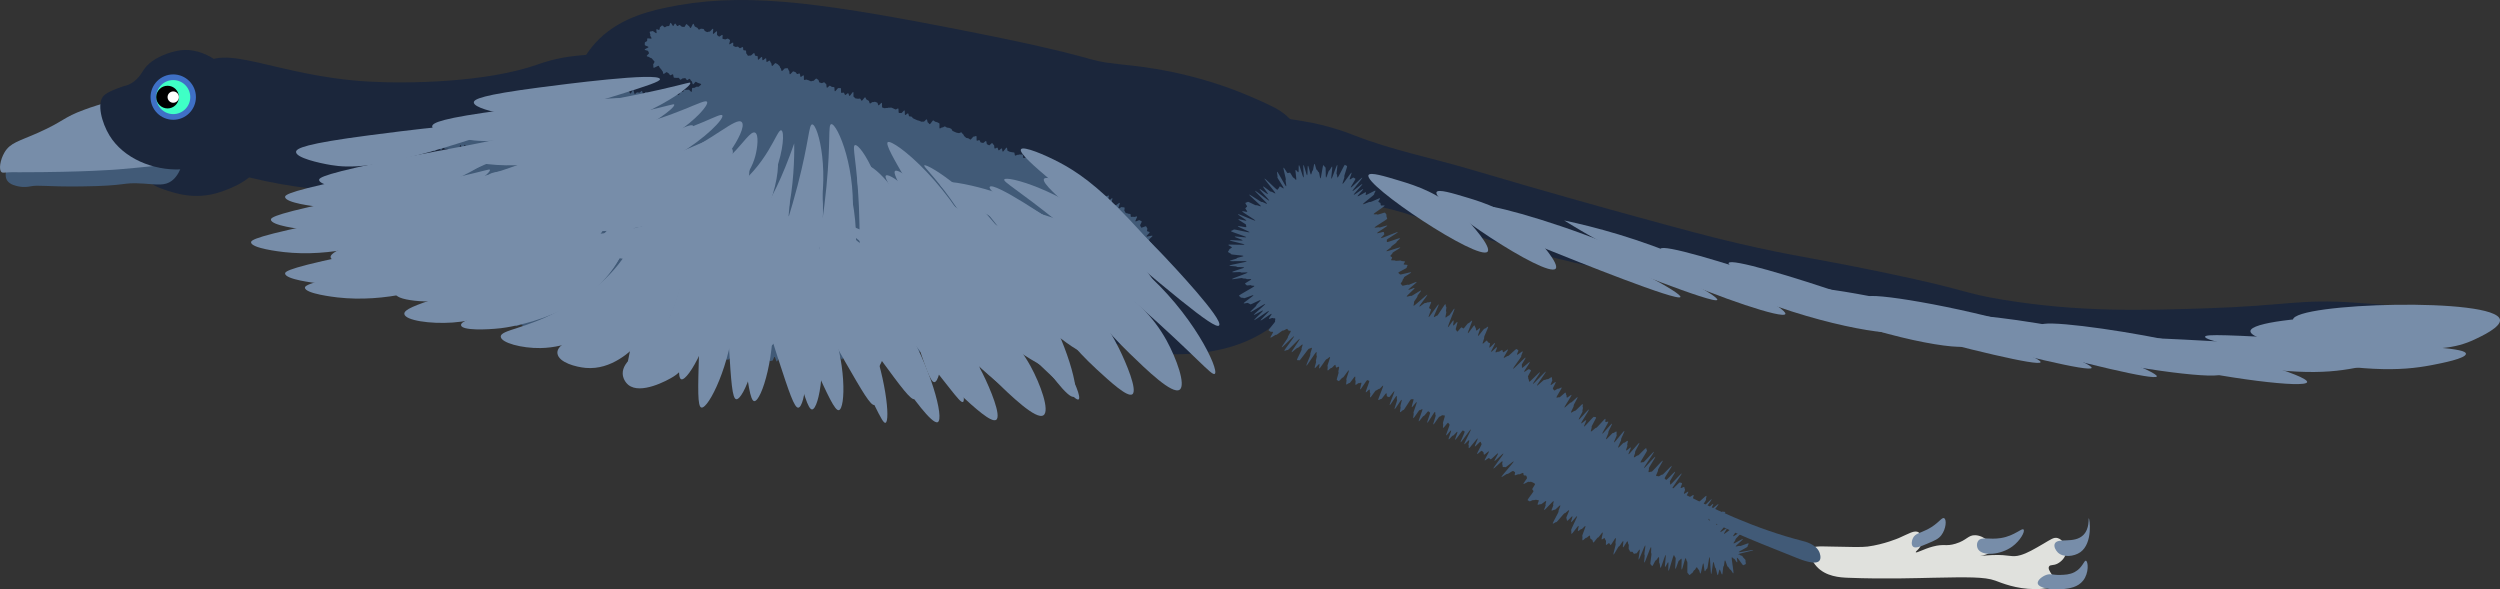 <?xml version="1.0" encoding="UTF-8"?>
<svg id="Calque_2" data-name="Calque 2" xmlns="http://www.w3.org/2000/svg" viewBox="0 0 881.6 207.87">
  <rect x="0" y="0" width="881.6" height="207.87" fill="#333333" stroke="none"/>
  <defs>
    <style>
      .cls-1 {
        fill: #e0e1dd;
      }

      .cls-2 {
        fill: #fff;
      }

      .cls-3 {
        fill: #3f70c6;
      }

      .cls-4 {
        fill: #415a77;
      }

      .cls-5 {
        fill: #3fffc6;
      }

      .cls-6 {
        fill: #1b263b;
      }

      .cls-7 {
        fill: #778da9;
      }
    </style>
  </defs>
  <g id="Calque_1-2" data-name="Calque 1">
    <g id="corps">
      <path class="cls-6" d="m234.59,2.74c-8.33,1.79-18.75,4.92-26,14-6.81,8.53-7.53,18.18-8,26-.34,5.68-2.08,34.22,19,54,11.83,11.1,25.28,14.21,33,16,13.84,3.2,18.39.53,40,1,24.36.53,21,3.98,47,5,21.55.85,30.33-1.26,51,2,11.07,1.75,11.62,3.53,19,4,4.93.31,27.8,1.78,43-13,19.61-19.06,17.67-56.61,1-71-2.62-2.27-5.45-3.54-11-6-21.62-9.58-40.58-11.33-47-12-15.91-1.67-3.52-1.84-61-13C286.32.37,260.52-2.82,234.59,2.74Z"/>
      <path class="cls-6" d="m425.59,61.74c-2.11-5.77,4.55-14.37,11-18,6.61-3.72,13.6-2.56,23-1,9.23,1.53,15.89,4.18,18,5,13.26,5.19,27.35,7.96,41,12,27.73,8.21,48.95,14.07,56,16,18.55,5.09,27.83,7.63,38,10,20.03,4.66,26.06,5.06,50,10,32.84,6.78,28.58,7.49,44,10,27.02,4.4,49.11,3.7,71,3,29.08-.93,33.46-3.41,53-2,4.23.31,43.77,2.57,44,8,.28,6.55-56.59,17.04-104,16-24.47-.54-51-4-51-4-13.74-1.79-24.59-3.8-31-5-21.63-4.04-37.49-8.1-45-10-63.97-16.14-70.33-12.96-118-27-27.45-8.09-29.15-10.27-45-13-31.65-5.46-51.86-1.41-55-10Z"/>
      <path class="cls-7" d="m808.59,112.74c.51-5.97,71.66-8.05,73,0,.43,2.58-6.39,5.78-9,7-6.57,3.08-14.21,4.25-30,2-2.56-.36-34.34-4.98-34-9Z"/>
      <path class="cls-7" d="m793.59,116.74c.51-5.97,71.66-8.05,73,0,.43,2.58-6.39,5.78-9,7-6.57,3.08-14.21,4.25-30,2-2.56-.36-34.34-4.98-34-9Z"/>
      <path class="cls-7" d="m815.59,119.74c43.4,2.39,53.91,3.17,54,5,.08,1.67-8.59,3.34-12,4-11.23,2.17-24.73,2.64-57-4-11.45-2.35-23.16-4.76-23-6,.13-.99,7.83-.66,38,1Z"/>
      <path class="cls-7" d="m788.59,120.74c43.4,2.39,53.91,3.17,54,5,.08,1.67-8.59,3.34-12,4-11.23,2.17-24.73,2.64-57-4-11.45-2.35-23.16-4.76-23-6,.13-.99,7.83-.66,38,1Z"/>
      <path class="cls-7" d="m509.59,71.74c-.54,1.51,25.53,11.99,38,17,7.07,2.84,44.22,17.77,45,16,.57-1.3-18.45-11.75-39-20-21.74-8.74-43.52-14.35-44-13Z"/>
      <path class="cls-7" d="m763.59,119.74c23.51,4.75,50.48,12.74,50,15-.48,2.28-28.79-1.16-54-7-18.17-4.21-40.43-10.99-40-13,.44-2.06,24.56,1.07,44,5Z"/>
      <path class="cls-7" d="m733.59,116.74c23.51,4.75,50.48,12.74,50,15-.48,2.28-28.79-1.16-54-7-18.17-4.21-40.43-10.99-40-13,.44-2.06,24.56,1.07,44,5Z"/>
      <path class="cls-7" d="m716.59,115.74c20.03,5.93,44.49,15.47,44,17-.98,3.07-102.74-24.78-102-28,.4-1.73,30.48,2.85,58,11Z"/>
      <path class="cls-7" d="m693.59,112.74c20.03,5.93,44.49,15.47,44,17-.98,3.07-102.74-24.78-102-28,.4-1.73,30.48,2.85,58,11Z"/>
      <path class="cls-7" d="m675.59,110.74c20.03,5.93,44.49,15.47,44,17-.98,3.07-102.74-24.78-102-28,.4-1.73,30.48,2.85,58,11Z"/>
      <path class="cls-7" d="m609.59,92.74c-.66,1.59,15.91,9.92,25,14,28.51,12.79,58.36,17.26,59,15,1.09-3.88-82.56-32.47-84-29Z"/>
      <path class="cls-7" d="m585.59,87.74c-.66,1.59,15.91,9.92,25,14,28.51,12.79,58.36,17.26,59,15,1.09-3.88-82.56-32.47-84-29Z"/>
      <path class="cls-7" d="m551.59,77.74c8.12,5.04,20.36,12.09,36,19,18.88,8.34,41.21,15.81,42,14,.74-1.69-17.21-11.77-34-19-17.75-7.65-33.27-11.72-44-14Z"/>
      <path class="cls-7" d="m522.59,72.74c-.54,1.51,25.53,11.99,38,17,7.07,2.84,44.22,17.77,45,16,.57-1.3-18.45-11.75-39-20-21.74-8.74-43.52-14.35-44-13Z"/>
      <path class="cls-7" d="m482.59,61.74c-1.81,3.52,38.98,30.6,42,27,1.37-1.64-5.29-9.38-9-13-7.81-7.61-16.28-10.27-22-12-5.39-1.63-10.41-3.15-11-2Z"/>
      <path class="cls-7" d="m506.59,67.74c-1.81,3.52,38.98,30.6,42,27,1.37-1.64-5.29-9.38-9-13-7.81-7.61-16.28-10.27-22-12-5.39-1.63-10.41-3.15-11-2Z"/>
    </g>
    <path id="cou" class="cls-6" d="m70.59,23.74c-1.86,2.19-2.49,4.85-3,7-2.32,9.76,2.27,20.11,9,26,4.79,4.19,9.96,5.51,12,6,28.74,6.98,56,5,56,5,53.86-3.91,66.98,9.67,79-3,11.01-11.61,11.13-34.73,2-42-6.08-4.84-17.44-3.61-23-3-6.76.74-11.63,2.51-13,3-17.8,6.3-45.54,6.87-60,6-32.45-1.94-51.13-14.29-59-5Z"/>
    <g id="pied">
      <path class="cls-1" d="m645.59,192.74c-4.35-.1-6.25-.21-7,1-.96,1.55.53,4.36,2,6,3.24,3.62,8.4,3.9,11,4,13.1.52,24.75.1,30,0,12.19-.24,18.28-.36,22,1,2.32.85,7.26,2.97,14,3,1.57.01,6.29-.01,7-2,.69-1.95-2.9-4.58-2-6,.45-.71,1.42-.19,3-1,.23-.12,2.72-1.45,3-4,.24-2.17-1.2-4.52-3-5-1.34-.36-2.35.45-5,2-3.34,1.95-5.67,3.31-8,4-3.31.98-3.75-.24-10,0-4.82.19-8.99,1.09-9,1-.02-.12,8.4-.35,9-3,.41-1.81-2.81-4.87-6-5-2.58-.11-2.93,1.78-7,3-3.45,1.04-3.96-.08-8,1-3.31.89-5.76,2.39-6,2-.19-.32,1.51-1.13,2-3,.36-1.36.07-3.27-1-4-1.42-.97-3.59.53-7,2,0,0-5.22,2.25-11,3-2,.26-5.67.17-13,0Z"/>
      <path class="cls-7" d="m721.59,202.74c1.6-.57,2.26.09,5,0,1.51-.05,3.31-.1,5-1,2.81-1.49,3.33-4.21,4-4,.78.25,1.15,4.27-1,7-1.88,2.39-4.86,2.75-7,3-3.78.45-8.69-.31-9-2-.2-1.08,1.51-2.47,3-3Z"/>
      <path class="cls-7" d="m724.59,191.74c-.46,1.07.45,2.42,1,3,1.86,1.96,5.76,1.56,8,0,4.55-3.18,3.3-11.96,3-12-.19-.02.39,3.71-2,6-3.25,3.11-9.02.71-10,3Z"/>
      <path class="cls-7" d="m697.59,190.74c1.15-1.62,3.84-.32,8-1,4.97-.81,7.37-3.69,8-3,.61.67-1.17,3.95-4,6-4.07,2.95-10.42,3.44-12,1-.55-.85-.6-2.16,0-3Z"/>
      <path class="cls-7" d="m674.59,189.74c.83-1.64,2.44-1.71,5-3,4.07-2.06,5.12-4.49,6-4,.95.53.65,3.82-1,6-.99,1.31-2.33,1.88-5,3-2.42,1.02-4.19,1.76-5,1-.66-.62-.49-2.04,0-3Z"/>
    </g>
    <g id="aile">
      <path class="cls-4" d="m239.59,8.82c-.19.01-.41.36-.72.38-.22.02-.55-.92-.82-.89-.23.02-.4.83-.66.86-.24.03-.67-1.15-.92-1.11-.24.04-.32,1.08-.58,1.13-.24.05-.51-.01-.75.05s-.43.33-.67.39c-.24.07-.75-.72-.99-.64s-.41.43-.64.52c-.23.09-.15.94-.38,1.04s-.73-.35-.95-.23c-.22.12.18,1.22-.03,1.36-.21.14-1.24-.88-1.43-.72-.2.16-.72.07-.9.24-.18.18.32,1.03.16,1.23-.15.19.57.93.44,1.14-.13.21-1.38-.2-1.48.03s.01.56-.05.8c-.07.24-.79.39-.83.63-.04.24,0,.58-.01.83s1.29.49,1.31.74c.01.25-1.39.65-1.35.9.04.24,1.19.3,1.24.54.06.24.21.43.29.67.07.24-.88.84-.79,1.07s.85.21.95.43c.1.23.71.19.82.41.12.22.36.33.49.54.13.22.31.34.45.54.14.21-.59,1.04-.45,1.23.16.21-.04.77.14.96.18.2,1.62-.85,1.81-.67s.18.49.38.66.28.42.49.58c.21.16.25.51.47.65.22.14.11.82.33.95.23.13.98-.73,1.21-.61.23.12.39.32.62.43.24.11.31.55.55.65s.69-.41.93-.32c.25.09.17,1.11.41,1.19.25.08.55-.01.8.06s.56-.08.81-.02c.26.06.39.61.64.67.26.06.65-.53.9-.48.26.05.55-.13.8-.08.26.05.41.67.66.71.27.05.62-.51.87-.47.27.04.42.74.66.78.27.05.33,1.11.57,1.15.28.06.75-.94.98-.88.29.08.5.29.7.38.31.15,1.19.28,1.2.51.01.2-.65.62-.88.83-.16.14-.62-.08-.86.06-.19.11-.39.23-.63.34-.21.09-.51-.04-.75.05-.22.08-.06,1.32-.3,1.4-.23.07-.77-.84-1.01-.77-.23.07-.5-.02-.74.04-.23.06-.5-.06-.75,0-.24.06-.33.72-.57.77s-.67-.87-.91-.83c-.24.05-.17,1.78-.42,1.82s-.54-.19-.78-.15c-.26.04-.61-.53-.86-.49-.26.03-.6-.69-.85-.67-.26.03-.46.51-.71.54-.26.02-.47.68-.73.7-.26.02-.58-1.18-.83-1.17-.26.01-.48,1.44-.73,1.44s-.53.07-.79.07-.54.34-.8.34c-.26-.01-.44-1.78-.7-1.8-.26-.01-.63,1.72-.89,1.7s-.44-1.01-.7-1.03-.6.76-.85.73c-.26-.03-.55.18-.8.15s-.35-1.39-.6-1.42-.66,1.11-.92,1.08c-.25-.03-.33-1.37-.59-1.4-.25-.03-.6.65-.86.62-.25-.03-.5-.08-.76-.11-.25-.03-.59.63-.85.6-.25-.03-.33-1.45-.59-1.48-.25-.03-.66,1.33-.92,1.3-.25-.03-.43-.78-.69-.8-.25-.02-.5-.11-.76-.13-.25-.02-.43-1.14-.69-1.16-.25-.02-.57.8-.84.78-.25-.01-.56.87-.82.86s-.49-.95-.74-.96c-.26-.01-.52-.39-.78-.4-.26,0-.54,1.24-.8,1.23-.26,0-.52-.11-.77-.11s-.52.06-.77.07c-.26.01-.57-1.5-.83-1.49s-.47,1.42-.72,1.43c-.26.01-.52-.01-.78,0-.27.02-.54-.17-.79-.15-.27.02-.47.61-.73.64-.26.02-.65-1.26-.9-1.23-.26.03-.55-.16-.8-.13-.26.03-.37,1.3-.63,1.33s-.58-.4-.83-.37c-.26.04-.67-.96-.92-.92-.26.04-.36,1.15-.61,1.19-.26.04-.65-.75-.9-.71-.26.04-.53.04-.77.08-.25.04-.36.95-.61.99-.25.04-.44.38-.69.42-.25.05-.64-.63-.89-.57-.25.05-.32.95-.56,1.01-.25.05-.58-.27-.82-.22-.25.06-.59-.24-.83-.18-.25.06-.59-.21-.83-.15-.25.06-.56-.08-.8-.01-.25.07-.35.67-.59.74-.25.07-.71-.56-.95-.48-.24.07-.19,1.13-.43,1.21s-.69-.45-.93-.37c-.24.08-.54.01-.78.09s-.37.49-.61.58-.26.77-.49.86c-.24.09-.37.44-.6.53-.24.09-.31.56-.55.65-.24.1-1.01-1.11-1.24-1.01-.24.1-.2.82-.44.92-.23.1-.44.26-.67.36-.23.1-.31.54-.54.64-.23.11-.31.52-.54.62-.23.11-.52.07-.75.17-.23.11-.61-.1-.83.01-.23.11-.28.59-.5.7-.23.11-1.06-1.02-1.29-.91s-.13.87-.36.98c-.23.11-.68-.24-.91-.13s-.01,1.12-.23,1.23c-.23.11-.86-.61-1.08-.5s-.43.25-.65.35c-.23.11-.13.91-.36,1.02-.23.11-.4.36-.63.47-.23.11-.62-.12-.85-.02-.23.11-.43.29-.66.4-.23.1-.56,0-.79.1s-.28.64-.51.74c-.23.1-.74-.44-.98-.34-.24.1-.24.74-.48.84-.24.1-.9-.85-1.14-.76-.24.1-.38.4-.62.5-.24.09-.35.5-.58.59-.24.09-.75-.53-.99-.44s-.48.16-.72.25-.03,1.38-.26,1.47c-.24.09-.81-.72-1.04-.63-.24.09-.46.23-.69.31-.24.09-.37.49-.61.57-.24.08-.32.65-.56.73-.24.08-.7-.47-.94-.39s-.42.36-.66.44c-.24.08-.42.36-.66.44-.24.08-.63-.29-.87-.21-.24.08-.32.7-.56.77-.24.08-.54-.03-.78.04s-.39.48-.63.55c-.24.07-.62-.3-.86-.23-.25.07-.61-.28-.85-.22-.25.07-.53-.03-.77.04-.25.07-.25,1.01-.49,1.08-.25.07-.54-.06-.79,0-.25.07-.4.48-.64.54-.25.06-.84-1.25-1.08-1.19-.25.06-.09,1.72-.34,1.78s-.76-.98-1.01-.92-.54-.11-.79-.05-.56-.2-.81-.14-.26,1.13-.5,1.19c-.25.06-.29,1.03-.54,1.09-.25.05-.91-1.77-1.15-1.72-.25.05-.47.2-.72.25s-.45.33-.7.38c-.25.05-.42.49-.67.54-.25.05-.3,1.09-.55,1.14-.25.05-.65-.64-.89-.59-.25.05-.63-.56-.87-.51-.25.05-.32,1.06-.56,1.1-.25.05-.41.6-.65.64-.26.05-.57-.25-.81-.21-.26.05-.49.18-.72.23-.26.05-.76-1.18-.99-1.13-.26.05-.5.19-.73.24-.27.06-.53.16-.74.21-.29.07-.43.59-.62.66-.39.14.23.27.25.41.02.15-.62,1.01-.22,1.07.21.03.51.37.81.39.23.01.53-.88.81-.88.24,0,.48-.41.75-.41.24,0,.49-.04.75-.05.24-.01.56,1.36.82,1.34.25-.01.49-.3.75-.31.25-.01.41-1.56.67-1.57.25-.02.54.65.8.64.25-.02.47-.5.73-.51.25-.02.59,1.18.84,1.16s.46-.55.71-.57c.25-.02.53.4.79.38.25-.02.44-.81.7-.83.25-.02.5-.11.75-.13.25-.02.55.58.8.56s.45-.79.7-.81.54.43.8.41c.25-.02.51-.01.77-.03.25-.02.53.22.78.2s.54.4.79.38c.26-.02.47-.56.72-.57.26-.02.52.22.78.2s.54.49.79.48c.26-.02.4-2,.65-2.02.26-.01.59,1.55.84,1.54.26-.01.44-1.61.69-1.62.26-.01.56,1.1.81,1.09.26-.01.5-.58.75-.58.26-.01.52-.29.77-.29s.53-.05.78-.04c.26,0,.51.82.75.83.27.01.53-.04.76-.02.28.02.56-.15.79-.12.29.05.35.78.55.85.33.11.32-.12.36.07.04.19.74.96.45,1.18-.17.12-.55.26-.82.39-.21.1-.57,0-.83.1-.22.09-.77-.65-1.02-.56-.23.08-.44.21-.7.29-.23.07-.45.23-.7.31-.24.07-.45.23-.71.3-.24.07-.65-.46-.9-.39-.24.07-.07,1.66-.32,1.73-.24.07-.78-.94-1.03-.88-.24.06-.49.12-.74.18-.24.06-.27,1-.52,1.07-.24.06-.52.02-.77.09-.24.06-.74-.86-.99-.79-.25.06-.5.07-.76.14-.25.06-.55-.12-.8-.06s-.49.15-.74.21c-.24.06-.19,1.33-.44,1.39-.24.06-.65-.56-.9-.5-.24.06-.47.19-.72.25-.24.06-.38.56-.63.62s-.45.29-.7.36c-.25.06-.82-1.23-1.07-1.16-.25.06-.09,1.76-.34,1.82s-.44.34-.69.4-.53-.04-.78.02-.49.13-.74.19-.52.03-.76.09c-.25.06-.87-1.38-1.12-1.32s-.29.93-.54.99-.68-.59-.92-.53c-.25.06-.38.58-.62.64-.25.06-.52.03-.77.09s-.16,1.4-.41,1.46-.66-.51-.91-.44-.43.37-.68.44-.9-1.36-1.14-1.29c-.25.07-.33.73-.58.79-.25.07-.17,1.32-.41,1.39-.25.07-.9-1.32-1.15-1.25s-.44.33-.69.4-.42.41-.66.48c-.25.07-.58-.15-.83-.08s-.1,1.46-.35,1.54c-.25.07-.54-.03-.79.05-.25.07-.69-.5-.93-.42-.25.08-.56-.07-.81.01-.25.08-.31.74-.55.82-.25.08-.43.33-.68.41-.25.08-.37.51-.61.59s-.54,0-.78.08-.87-.94-1.11-.85c-.24.08-.26.81-.5.9s-.67-.34-.91-.25-.23.86-.47.95c-.24.09-.29.67-.53.76s-1.09-1.4-1.33-1.31-.37.49-.61.58c-.24.1-.06,1.22-.29,1.31-.24.1-.75-.46-.99-.36s-.1,1.05-.33,1.15c-.24.1-.55,0-.79.11-.24.11-.34.46-.57.57-.23.11-1.3-1.51-1.53-1.4-.23.11-.08,1-.31,1.12s.06,1.2-.17,1.32-1.07-.9-1.29-.77c-.23.13-.79-.31-1.01-.18s-.39.39-.6.52c-.22.14-.48.25-.69.39-.22.14.5,1.64.29,1.78-.21.15-.64-.03-.84.12-.21.16-.73-.1-.93.06-.2.17-.43.3-.62.47s-.52.22-.7.4c-.18.18.68,1.32.51,1.51-.17.2-1.42-.53-1.57-.33-.16.21-.21.52-.35.73-.14.22.43.82.31,1.05-.12.23-.86.16-.95.4-.09.24-.61.4-.67.64-.06.25,1.44.75,1.41,1.01-.03.25-1.15.41-1.14.67.01.25.57.45.61.71.04.25-.73.67-.67.92.06.24-.29.68-.21.93.08.23,1.32.05,1.42.29.1.23-.2.65-.08.88.12.22.03.58.17.81.13.21.37.38.52.6.14.21.17.52.33.73.15.2.56.22.72.42.16.19.64.12.81.31.16.19.35.35.53.54.17.18.04.66.22.84.17.18.54.18.72.36s.68.01.86.19c.18.17.58.09.78.26.19.17-.1.86.1,1.03.19.16.11.66.31.82.19.16.69-.05.89.12.2.16-.36,1.28-.15,1.44.2.15.69-.06.9.1.2.15,1.14-.69,1.35-.54.2.15-.03.89.18,1.04.2.15.22.57.42.72.21.14.83-.32,1.04-.17.21.14.62-.03.83.12.21.14.41.29.62.43.21.14.29.47.51.6.21.14.49.17.7.3.21.13.16.69.38.82.21.13.13.76.35.89s1.1-.86,1.32-.73c.22.13.33.42.56.55.22.13-.17,1.31.05,1.44s.51.13.74.25c.22.12.66-.15.89-.02.22.12.02,1.01.25,1.13.22.12,1.22-1.19,1.45-1.07.22.12.11.87.33.99s.61-.08.84.04c.22.12.67-.21.9-.09.22.12-.13,1.36.1,1.47.23.11.29.56.52.67.23.11,1.04-.95,1.27-.84.23.11.52.09.75.2.23.11.06,1.03.29,1.14.23.11.83-.55,1.06-.44s-.03,1.25.2,1.36.6-.07.83.03c.23.11.83-.58,1.06-.47s-.12,1.49.11,1.6c.23.11.67-.24.9-.13.23.1.73-.39.96-.28.23.1-.07,1.41.16,1.51s.93-.86,1.17-.76c.23.1.43.29.66.39s.71-.36.94-.26c.23.1-.17,1.7.07,1.79.23.1,1.09-1.28,1.32-1.18s.21.82.45.91c.23.1.7-.38.94-.28.23.1.35.47.59.57s.03,1.29.27,1.39c.24.09.76-.52.99-.43.24.09.36.48.59.58.24.09.41.35.65.44s.34.54.58.63.83-.75,1.07-.66c.24.09.21.88.45.97.24.09.63-.22.87-.13s.26.76.5.85.8-.69,1.04-.61c.24.09.16,1.05.4,1.14.24.09.83-.8,1.07-.72.24.09.14,1.13.38,1.21.24.09.52.07.76.15.24.08.72-.51.96-.42.24.08.3.69.54.77.24.08.46.22.7.3.24.08.88-1,1.12-.92s.07,1.36.31,1.44c.24.08.46.24.7.32.24.08.91-1.14,1.16-1.06.24.08.25.86.49.94.24.08.75-.66.99-.58.24.08.46.21.71.29.24.08.03,1.57.27,1.65s.47.2.72.27c.24.08.88-1.11,1.13-1.03.24.08.57-.12.81-.05.24.08.11,1.36.35,1.43.24.07.68-.48.92-.4.24.07.16,1.22.41,1.29.24.07.8-.89,1.05-.82.24.07.63-.35.88-.27.24.07.45.25.7.32.24.07.29.8.54.87.24.07.69-.57.94-.49.24.07.31.77.55.84s.68-.55.93-.48c.24.07.53.01.77.08.24.07.04,1.73.29,1.8.25.07.56-.11.81-.04.25.07.61-.3.86-.23.25.07.31.79.56.86.25.07.62-.32.86-.25.25.07.67-.52.91-.45.25.07.4.49.64.55.25.07.43.35.68.41s.71-.72.96-.65c.25.06.34.72.59.78s.69-.63.93-.57c.25.06.31.86.55.93.25.06.53-.02.78.04s.35.69.6.75.49.13.74.19.38.61.63.67c.25.06.92-1.63,1.17-1.57s.12,1.67.37,1.73.45.31.7.36c.25.06.61-.37.86-.32.25.06.44.38.69.44s.6-.33.85-.27.58-.24.83-.18.34.81.59.87.42.47.67.53.73-.92.98-.86c.25.05.37.72.61.77.25.05.77-1.16,1.02-1.11.25.05.35.77.6.83.25.05.25,1.27.5,1.32.25.05.89-1.73,1.14-1.68.25.05.51.03.76.08s.2,1.54.45,1.6c.25.05.47.23.72.28s.56-.21.81-.16.65-.67.9-.62c.25.05.31,1.07.56,1.12s.62-.51.87-.46c.25.05.47.24.72.29.25.05.42.55.67.59.25.05.45.38.7.42.25.05.61-.49.86-.44s.42.52.68.57c.25.05.55-.19.81-.14.25.05.45.36.71.41.25.04.7-1.01.95-.96.25.04.56-.26.81-.21.25.04.29,1.32.54,1.36.25.04.47.3.72.35.25.04.45.41.7.45s.54-.13.79-.09.76-1.45,1.01-1.41.35,1.01.61,1.05c.25.04.44.51.69.55.25.04.47.29.73.33.25.04.49.16.75.2.25.04.51.04.77.08.25.04.61-.62.87-.58.25.04.6-.58.86-.54.25.04.5.12.75.16s.52-.05.78-.01c.25.04.4.8.66.83.25.04.44.53.7.57.25.04.66-1.04.91-1,.25.03.35,1.19.61,1.23.25.03.5.13.75.16s.59-.58.85-.55c.25.03.6-.63.85-.6s.43.65.69.69c.25.03.57-.46.83-.43.25.03.45.55.7.58s.51.05.76.08.4,1,.65,1.03.59-.64.85-.61c.25.03.55-.34.81-.32.25.03.51-.01.77.02.25.03.46.47.72.5.25.03.57-.52.83-.5.25.03.38,1.3.63,1.33s.57-.47.82-.45c.25.03.52-.09.78-.06.25.03.6-.86.85-.83s.38,1.35.64,1.37c.25.02.47.45.73.47.25.02.64-1.34.89-1.31.26.02.39,1.42.64,1.44.26.02.6-.99.86-.96.26.02.57-.6.82-.58.26.02.49.28.74.3.26.02.47.54.72.56.26.02.51.09.76.11.26.02.46.68.72.7.26.02.55-.42.8-.4.26.02.49.32.75.34s.48.57.73.59c.26.02.59-1.02.84-1,.26.02.51.03.77.05s.51.1.76.11c.26.02.53-.3.79-.29.26.02.52-.07.77-.05.26.02.46.88.72.9.26.01.5.21.76.22s.52-.04.77-.02c.26.01.56-.88.81-.87.26.01.45,1.3.71,1.31s.54-.61.8-.6c.26.01.55-.85.81-.84s.45,1.48.71,1.49c.26.01.57-1.38.82-1.37s.5.32.76.33c.26.01.52-.33.78-.32.26.01.47,1.5.72,1.51.26.01.51.11.77.11.26.01.53-.45.78-.45.26.01.5.52.76.53s.55-1.53.81-1.52.49,1.41.74,1.42c.26,0,.51.07.77.07s.53-.95.79-.94c.26,0,.5.92.76.93s.53-1.02.78-1.02.51.78.77.78.51-.17.77-.17.51-1.33.77-1.33.51,1.63.76,1.63.51-.91.77-.91.51-.22.76-.22.51.56.77.56.52.65.77.65.5-1.08.76-1.08.52.99.78.99.52.25.77.25.5-.48.76-.48.52.31.77.3c.26-.01.47-1.76.73-1.76.26-.01.52.27.77.27.26-.01.53.67.78.67.26-.01.48-1.04.74-1.05.26-.01.53.7.79.7.26-.01.53.57.79.56.26-.01.53.38.78.37.26-.01.51-.1.76-.11.26-.01.47-1.08.72-1.09.26-.01.51-.13.76-.14.26-.01.56,1.12.82,1.11s.49-.45.75-.46c.26-.01.53.36.79.34.26-.01.51-.03.77-.05.26-.01.44-1.31.7-1.32s.53.39.79.37c.26-.01.56.82.81.81.26-.01.48-.61.73-.62.26-.02.46-.8.72-.82.26-.02.55.57.8.55.26-.02.57.93.83.92.26-.02.41-1.48.67-1.5s.6,1.3.86,1.28.42-1.36.67-1.38c.26-.02.58.9.83.88.26-.02.54.41.8.39s.43-1.07.69-1.09.48-.36.74-.38c.26-.02.59.93.84.91s.5-.18.75-.2c.26-.02.48-.41.73-.43.26-.02.59.9.85.87.26-.02.37-1.57.63-1.6.26-.02.54.28.79.26.26-.02.5-.2.75-.22.26-.02.48-.35.74-.37s.64,1.24.89,1.22c.26-.03.5-.17.75-.2.26-.03.57.57.83.55.26-.03.4-1.15.65-1.18s.56.39.81.37c.25-.03.46-.55.71-.58s.56.43.82.4c.25-.03.44-.69.69-.72s.64,1.11.9,1.08c.25-.03.35-1.44.6-1.47s.65,1.11.9,1.08.35-1.41.6-1.44.51-.02.77-.05c.25-.03.48-.3.73-.33s.67,1.2.92,1.17.6.62.85.59.39-1.03.64-1.06.63.87.89.84c.25-.03.39-.95.65-.98.25-.03.61.69.87.65.25-.03.5-.12.76-.15.25-.04.45-.51.7-.55.25-.04.51-.04.77-.08.25-.04.45-.46.71-.5.25-.04.57.38.83.34.25-.04.58.37.83.33s.42-.65.68-.69c.25-.04.41-.7.67-.73.25-.04.64.76.89.72s.55.16.8.12.3-1.39.55-1.43c.25-.04.73,1.3.98,1.26.25-.04.35-1.02.61-1.06.25-.04.53.04.78-.01.25-.04.4-.71.65-.75s.52.02.78-.03c.25-.04.64.67.89.63s.4-.68.66-.72c.25-.04.66.76.91.72.25-.05.38-.77.64-.82.25-.05.57.28.82.23s.54.07.79.02c.25-.05.26-1.4.51-1.45.25-.05.72,1.05.97,1.01.25-.05.41-.58.66-.63.25-.05.71.96.96.91s.25-1.4.5-1.45c.25-.05.51-.07.76-.12s.67.71.92.66.26-1.28.51-1.34c.25-.05.63.53.89.48.25-.05.37-.71.62-.77.25-.05.51-.06.76-.12.25-.05.73.96.98.9.25-.05.55.1.8.04s.56.13.81.07.41-.54.66-.59c.25-.06.5-.1.75-.16s.59.28.84.22.32-.92.56-.98c.25-.06.72.8.96.74.25-.06.34-.79.59-.85s.58.2.83.14.54.04.79-.02.36-.7.61-.76.59.23.84.17.48-.19.73-.25.17-1.41.42-1.47.94,1.56,1.18,1.49c.25-.07.22-1.17.47-1.23.25-.07.56.11.81.04.25-.07.52-.06.76-.13.25-.07.69.57.94.5s.17-1.32.41-1.39c.25-.07.58.18.83.11s.69.53.93.46c.25-.07.33-.71.57-.79.25-.07.71.58.95.51.25-.07.55.04.8-.03s.44-.32.69-.4c.25-.07.03-1.67.27-1.75.25-.08.86,1.06,1.11.98s.16-1.2.4-1.28c.25-.08.72.57.96.49.24-.08.39-.47.63-.55s.64.32.89.24c.24-.08.2-1.01.45-1.09.24-.08.92,1.13,1.17,1.05.24-.08.38-.48.62-.56s.08-1.33.32-1.41c.24-.08.93,1.1,1.17,1.01s.54-.02.78-.11c.24-.09.31-.65.55-.74s.14-1.09.38-1.18.92.98,1.15.89c.24-.09.61.14.84.05.24-.09.13-1.08.37-1.17.24-.09.44-.26.68-.36.24-.1.82.65,1.05.56.24-.1.48-.2.71-.3.24-.1-.12-1.62.11-1.72.24-.1,1.12,1.32,1.35,1.22.24-.1.42-.33.65-.43.24-.1-.11-1.52.12-1.62s.56.01.79-.1c.23-.11.8.52,1.03.41.23-.11.7.28.93.17s.54-.08.76-.19c.23-.11.08-1.01.31-1.12s.66.17.89.06c.23-.12.41-.33.64-.44.23-.12.24-.65.46-.77.23-.12.01-1.05.23-1.17.22-.12,1.31,1.31,1.53,1.19.22-.13.48-.21.7-.33.22-.13.15-.77.37-.9s.73.2.94.07c.22-.13.17-.7.39-.83.22-.14.2-.64.41-.78.21-.14.99.57,1.2.42.21-.14.09-.8.29-.95.21-.15-.03-.93.17-1.08.21-.15.56-.1.76-.25.21-.16.65.01.85-.15.2-.16.75.11.95-.05.2-.16-.14-.97.05-1.14s1.09.45,1.28.28-.61-1.42-.43-1.59c.19-.18.28-.42.45-.6.18-.18.57-.14.74-.32.17-.19.42-.3.58-.49.17-.2.07-.59.23-.78.16-.2,1.3.35,1.45.14s-.18-.77-.04-.98c.14-.21.44-.33.57-.55s.21-.48.33-.7c.12-.23.36-.41.46-.64.1-.23-.86-.89-.77-1.12.09-.24,1.07-.16,1.14-.4s.86-.35.92-.59c.05-.25-.55-.66-.51-.91.03-.25.1-.52.12-.77.01-.26-.92-.51-.93-.76s.88-.56.85-.81-.65-.42-.7-.67-.08-.48-.15-.73c-.06-.24-.54-.33-.63-.57-.08-.24-.07-.47-.17-.71-.09-.23,1.3-1.13,1.19-1.37-.11-.23-1.98.43-2.1.21s1.23-1.28,1.09-1.5c-.13-.22-.72-.17-.86-.38s.19-.77.04-.98c-.15-.2-.24-.49-.4-.69-.15-.2-1.58.62-1.75.42-.16-.19-.17-.5-.34-.69-.17-.19.69-1.31.51-1.5-.17-.18-.54-.21-.72-.39-.18-.18-1.27.56-1.46.38-.18-.18.73-1.5.54-1.68-.18-.17-.96.29-1.15.11-.19-.17-.79.14-.99-.03-.19-.17.01-.79-.19-.95-.19-.16-.64-.01-.84-.17s-.58-.07-.79-.23c-.2-.16-.23-.53-.43-.68s.17-1.08-.03-1.23c-.2-.15-.64.01-.85-.15-.2-.15-1.03.58-1.24.43-.21-.15.62-1.77.41-1.92-.21-.14-1.31,1.01-1.52.86-.21-.14-.47-.19-.69-.33-.21-.14-.46-.21-.67-.35-.21-.14.49-1.69.27-1.83-.21-.14-1.37,1.22-1.59,1.09-.21-.13.57-1.89.35-2.02-.22-.13-.86.43-1.08.3-.22-.13-.49-.17-.71-.3-.22-.13-.37-.37-.59-.5-.22-.13-.54-.07-.76-.2-.22-.13-.86.48-1.08.36-.22-.12-.28-.52-.5-.64-.22-.12-.03-.99-.25-1.11s-.79.39-1.02.27c-.22-.12-.25-.59-.48-.71-.22-.12-.26-.58-.49-.7-.22-.12-.34-.45-.56-.57s-.39-.35-.62-.46c-.22-.12-1.13,1.08-1.36.97-.23-.12.02-1.16-.2-1.27-.23-.11-.3-.54-.52-.65-.23-.11-1.09,1.04-1.32.93-.23-.11.09-1.31-.14-1.43-.23-.11-.84.57-1.07.46-.23-.11-.14-.87-.37-.98-.23-.11-.5-.12-.73-.23-.23-.11-.18-.8-.41-.91-.23-.11-1.06,1.06-1.3.95-.23-.11.03-1.26-.2-1.37-.23-.11-.78.48-1.01.37-.23-.11-.32-.53-.55-.63-.23-.11-.15-.9-.38-1-.23-.11-.83.59-1.06.49s-.75.43-.98.32c-.23-.1-.44-.25-.68-.35-.23-.1-.56.01-.79-.09s.02-1.3-.21-1.41c-.23-.1-.17-.88-.41-.98-.23-.1-.68.28-.91.17-.23-.1-.63.18-.87.07-.23-.1-.59.08-.83-.02-.23-.1-.56.01-.79-.09s-.25-.72-.48-.82-.16-.93-.4-1.03c-.23-.1-.61.14-.85.05-.23-.1-.78.55-1.02.45-.24-.1-.02-1.28-.26-1.38s-.73.43-.96.33c-.24-.1-.63.18-.86.09-.24-.1-.1-1.11-.33-1.21-.24-.1-.58.06-.81-.03-.24-.1-.64.21-.87.12-.24-.1-.7.36-.93.27-.24-.09-.15-1-.38-1.09-.24-.09-.55,0-.78-.1-.24-.09-.52-.06-.76-.16-.24-.09-.46-.21-.7-.31-.24-.09-.13-1.06-.37-1.15s-1.14,1.51-1.38,1.42-.14-1.04-.38-1.13-.84.76-1.08.67-.22-.85-.45-.94c-.24-.09-.69.39-.93.3-.24-.09-.09-1.17-.33-1.26s-.33-.55-.57-.64c-.24-.09-.87.85-1.11.76s-.44-.27-.68-.36-.15-1.04-.39-1.13-.83.75-1.07.66-.52-.07-.76-.16-.27-.73-.51-.82-.64.27-.88.18.03-1.54-.21-1.62c-.24-.09-.64.26-.88.17s-.98,1.16-1.22,1.07-.42-.35-.66-.44-.52-.07-.76-.16-.38-.43-.62-.52-.29-.69-.53-.78c-.24-.09-.34-.56-.58-.64-.24-.09-.67.34-.91.25s-.53-.05-.77-.14c-.24-.09-.47-.21-.71-.29-.24-.09-.45-.25-.69-.34s-.3-.68-.54-.76c-.24-.09-.46-.23-.7-.31-.24-.09-.54-.01-.78-.1-.24-.09-.43-.32-.67-.41s-.7.44-.94.35-.7.44-.94.35.07-1.72-.17-1.81-.45-.26-.69-.35-.5-.13-.74-.21c-.24-.09-.41-.37-.65-.46-.24-.09-1.05,1.43-1.29,1.34s-.37-.49-.61-.58-.18-1.02-.42-1.11-.86.88-1.1.8c-.24-.09-.57.08-.82,0-.24-.09-.47-.22-.71-.31-.24-.09-.5-.12-.74-.2-.24-.09-.46-.23-.7-.32s-.46-.24-.7-.33-.36-.53-.6-.61c-.24-.09-.53-.03-.78-.11-.24-.09-.21-.95-.45-1.03-.24-.09-.77.64-1.01.55-.24-.09-.01-1.52-.25-1.6-.24-.09-.9,1.02-1.15.93-.24-.09-.55.03-.8-.06-.24-.09-.03-1.47-.27-1.56s-.7.44-.94.35-.46-.24-.7-.33-.46-.23-.7-.31c-.24-.09-.58.1-.82.01s-.61.19-.85.11c-.24-.09-.6.15-.84.07-.24-.09-.49-.15-.73-.23-.24-.09.01-1.57-.23-1.65-.24-.09-.88.96-1.12.88-.24-.09-.23-.89-.47-.97-.24-.09-.48-.19-.72-.27-.24-.09-.61.18-.85.09s-.75.57-.99.49c-.24-.09-.23-.9-.47-.98-.24-.09-.44-.3-.68-.38-.24-.09-.29-.72-.53-.81-.24-.09-1,1.29-1.24,1.2s-.31-.66-.55-.75-.59.13-.83.04-.54-.03-.78-.11c-.24-.09-.38-.46-.62-.54-.24-.09.04-1.63-.2-1.72s-1.07,1.48-1.31,1.39-.23-.88-.47-.96c-.24-.09-.8.71-1.04.62s-.28-.73-.52-.82-.6.16-.84.07c-.24-.09.02-1.58-.22-1.67-.24-.09-.57.07-.81-.02s-.99,1.21-1.23,1.13c-.24-.09-.05-1.38-.29-1.47s-.55.02-.79-.07-.43-.33-.67-.42c-.24-.09-.83.79-1.07.7s-.09-1.25-.33-1.34-.38-.46-.62-.55-.68.36-.92.27-.5-.12-.74-.21-.23-.86-.46-.95c-.24-.09-.41-.35-.65-.44-.24-.09-.89.91-1.13.82s-.63.22-.87.13-.46-.24-.7-.33-.49-.15-.73-.24-.63.2-.87.11c-.24-.09.03-1.51-.21-1.61-.24-.09-.79.61-1.03.52-.24-.09-.13-1.09-.37-1.18s-.66.27-.89.17c-.24-.09-.34-.55-.58-.64-.24-.09-.48-.19-.72-.28-.24-.1-1,1.12-1.24,1.02s-.08-1.17-.32-1.27c-.24-.1-.25-.76-.48-.86-.24-.1-.6.12-.84.03-.24-.1-.98,1.04-1.22.95-.24-.1-.18-.91-.42-1-.24-.1-.23-.78-.47-.87-.24-.1-.37-.44-.6-.54-.24-.1-.43-.28-.67-.38s-1.03,1.11-1.27,1.01c-.24-.1-.13-.98-.36-1.09-.24-.1-.25-.69-.49-.79-.23-.1-.81.57-1.04.46-.23-.1-.03-1.18-.26-1.28-.23-.11-.92.79-1.15.68-.23-.11-.07-1.05-.3-1.16-.23-.11-1.07,1.08-1.3.98-.23-.11-.02-1.15-.24-1.26-.23-.11-.54-.04-.77-.15-.23-.11-.17-.82-.39-.93-.23-.12-1.07,1-1.3.88s-.66.16-.89.04c-.23-.12-.29-.57-.51-.69-.23-.12-.04-1-.26-1.12-.23-.12-.57-.02-.79-.14-.22-.12-.05-.95-.26-1.07-.22-.13-.87.49-1.09.36-.22-.13-.37-.38-.58-.51-.22-.13-.72.19-.93.06-.22-.14-.5-.18-.71-.32s.07-1.02-.13-1.16c-.21-.15-1.14.71-1.34.56-.13-.1.46-1.37.19-1.57-.18-.13-.42-.25-.66-.42-.2-.13-.86.41-1.09.26-.21-.13-.54-.06-.77-.2-.21-.13.14-1.22-.09-1.36-.22-.12-.97.7-1.21.58-.22-.12-.37-.36-.6-.48-.22-.12.06-1.27-.18-1.38-.23-.11-1.04,1.01-1.28.91-.23-.1.19-1.7-.05-1.81-.23-.1-1.02,1.12-1.26,1.02-.24-.09-.62.23-.86.14s-.43-.24-.68-.33c-.24-.08-.31-.68-.55-.75s-.52-.03-.77-.1-.61.38-.86.32-.36-.63-.62-.68c-.25-.05-.46-.31-.71-.36s-.37-.98-.63-1.02c-.25-.04-.72,1.54-.98,1.51s-.42-.79-.68-.81-.48-.57-.74-.58c-.26-.01-.54,1-.8,1s-.5-.05-.76-.05c-.4-.14-.66-.65-.93-.64Z"/>
      <path class="cls-7" d="m347.59,66.74c6.94,1.99,16.04,5.58,31,16,3.12,2.18,25.4,17.7,24,20-1.18,1.94-20.12-8.38-58-29-5.97-3.25-13.58-7.45-13-9,.61-1.61,9.79.22,16,2Z"/>
      <path class="cls-7" d="m327.59,77.74c-.31,1.04,6.4,3,24,12,9.04,4.62,15.76,8.45,22,12,23.49,13.37,30.12,19.04,31,18,1.38-1.64-11.93-19.55-33-31-21.16-11.49-43.46-12.84-44-11Z"/>
      <path class="cls-7" d="m322.59,81.74c-.67,1.48,9.11,5.32,27,19,9.43,7.21,13.57,11.39,24,18,7.3,4.62,17.82,11.29,20,9,1.93-2.03-3.28-10.48-8-16-6.71-7.85-14.28-11.94-23-16-15.66-7.28-38.96-16.28-40-14Z"/>
      <path class="cls-7" d="m312.59,83.74c-.68,1.3,8.42,4.43,22,18,5.93,5.93,10.76,11.89,20,19,.19.15,3.78,2.89,9,6,5.52,3.29,12.55,7.48,14,6,1.65-1.68-4.3-10.32-8-15-20.63-26.15-55.69-36.52-57-34Z"/>
      <path class="cls-7" d="m295.59,78.74c-.33.55,4.33,3.03,13,11,5.8,5.33,9.65,9.67,17,18,9.68,10.97,10.94,13.32,17,19,3.58,3.35,13.25,12.42,15,11,2.08-1.69-6.45-18.58-19-32-18.59-19.88-42.28-28.18-43-27Z"/>
      <path class="cls-7" d="m279.59,72.74c-.81.98,4.02,6.35,10,13,5.5,6.12,8.68,8.66,14,14,4.56,4.58,8.04,8.72,15,17,15.67,18.64,19.85,25.65,21,25,1.62-.91-3.3-16.55-13-31-17.64-26.27-45.34-40.01-47-38Z"/>
      <path class="cls-7" d="m281.59,85.74c-.84.98,3.98,4.82,14,19,6.21,8.79,7.87,12.28,15,22,7.15,9.74,10.72,14.61,12,14,2.23-1.06-.84-17.37-10-31-11.39-16.95-29.5-25.74-31-24Z"/>
      <path class="cls-7" d="m273.74,83.61c-.94.88,3.42,5.23,11.82,20.43,5.2,9.42,6.46,13.07,12.48,23.52,6.03,10.47,9.04,15.7,10.38,15.24,2.34-.81,1.08-17.36-6.52-31.91-9.45-18.11-26.48-28.84-28.16-27.28Z"/>
      <path class="cls-7" d="m267.19,76.5c-1.16.64,2.05,6.08,6.48,23.39,2.74,10.72,3.06,14.69,6.34,26.65,3.29,11.98,4.94,17.96,6.38,17.84,2.52-.22,5.5-17.09,1.7-33.55-4.74-20.49-18.85-35.47-20.9-34.33Z"/>
      <path class="cls-7" d="m248.99,71.96c-1.31.32.17,6.52-.7,24.69-.54,11.26-1.41,15.23-1.79,27.85-.38,12.64-.57,18.96.86,19.22,2.49.46,10.38-15.27,11.6-32.44,1.51-21.36-7.65-39.88-9.97-39.32Z"/>
      <path class="cls-7" d="m256.32,70.33c-1.24.52,1.2,6.41,3.2,24.49,1.24,11.2,1,15.27,2.61,27.79,1.61,12.54,2.42,18.81,3.87,18.85,2.54.07,7.85-16.71,6.35-33.86-1.87-21.34-13.83-38.19-16.03-37.27Z"/>
      <path class="cls-7" d="m243.59,80.74c-3.73,28.68-10.34,38.56-16,42-1.57.95-8.12,4.48-8,9,.04,1.57.88,3.09,2,4,4.31,3.48,13.66-1.5,16-3,15.41-9.89,6.8-48.57,6-52Z"/>
      <path class="cls-7" d="m237.59,76.74c-1.95-.45-2.08,14.53-15,28-12.1,12.62-26.84,14.95-26,20,.52,3.11,6.52,4.7,10,5,9.09.78,15.92-5.96,19-9,16.33-16.11,14.61-43.4,12-44Z"/>
      <path class="cls-7" d="m227.59,79.74c-1.76-.38-3.61,4.78-7,10-6.62,10.18-15.74,15.41-22,19-12.64,7.25-22.17,7.51-22,10,.15,2.15,7.4,4.1,14,4,19.05-.3,38.14-17.8,39-34,.17-3.29-.29-8.63-2-9Z"/>
      <path class="cls-7" d="m221.59,76.74c-2.54-1.63-9.54,9.08-23,19-18.7,13.78-36.63,16.27-36,19,.42,1.84,8.81,1.58,14,1,1.89-.21,32.83-4.12,43-27,1.87-4.21,3.82-10.83,2-12Z"/>
      <path class="cls-7" d="m213.59,75.74c-1-1.17-8.13,6.77-29,17-24.42,11.97-42.46,14.72-42,18,.31,2.24,9.09,3.56,17,3,32.02-2.26,55.94-35.73,54-38Z"/>
      <path class="cls-7" d="m174.59,89.74c-21,9.66-35.35,11.55-35,14,.33,2.3,13.49,3.92,26,1,26.45-6.17,42.8-30.91,41-33-1.2-1.39-9.9,7.83-32,18Z"/>
      <path class="cls-7" d="m187.59,70.74c-12.64,5.79-17.12,7.26-33,14-27.19,11.55-28.19,13.25-28,14,.51,2.04,10.67,1.13,12,1,33.29-3.13,61.37-32.09,60-34-.22-.31-.98.41-11,5Z"/>
      <path class="cls-7" d="m140.59,79.74c-21.46,7.49-24.24,9.74-24,11,.38,2,8.53,2.19,13,2,6.18-.27,15.86-1.74,43-17,9.57-5.38,14.35-8.09,14-9-1.05-2.69-37.16,9.91-46,13Z"/>
      <path class="cls-7" d="m383.42,68.31c6.39,3.36,14.56,8.74,27.07,22,2.61,2.77,21.25,22.52,19.4,24.48-1.55,1.65-17.98-12.31-50.85-40.24-5.18-4.4-11.78-10.07-10.89-11.47.94-1.45,9.56,2.22,15.27,5.23Z"/>
      <path class="cls-7" d="m361.59,74.99c-.51.96,5.65,4.24,21.04,16.65,7.91,6.38,13.7,11.49,19.08,16.24,20.26,17.89,25.59,24.79,26.67,23.96,1.69-1.32-7.68-21.58-25.97-37.09-18.35-15.58-39.91-21.45-40.82-19.76Z"/>
      <path class="cls-7" d="m355.88,77.88c-.96,1.31,7.83,7.07,22.55,24.12,7.76,8.99,10.95,13.92,19.81,22.53,6.2,6.01,15.14,14.69,17.74,12.9,2.3-1.59-1.07-10.93-4.56-17.3-4.96-9.05-11.53-14.61-19.24-20.36-13.84-10.34-34.82-23.91-36.3-21.89Z"/>
      <path class="cls-7" d="m345.68,77.79c-.93,1.13,7.34,6.06,17.86,22.12,4.59,7.02,8.1,13.84,15.69,22.69.16.19,3.11,3.6,7.58,7.71,4.73,4.34,10.76,9.89,12.48,8.74,1.95-1.31-2.1-10.98-4.76-16.32-14.85-29.81-47.05-47.13-48.85-44.94Z"/>
      <path class="cls-7" d="m330.07,69.43c-.44.47,3.62,3.85,10.48,13.43,4.59,6.4,7.47,11.44,12.96,21.1,7.23,12.71,7.99,15.27,12.76,22.07,2.81,4.01,10.43,14.87,12.43,13.83,2.38-1.23-2.51-19.5-12.06-35.21-14.14-23.27-35.63-36.23-36.57-35.22Z"/>
      <path class="cls-7" d="m315.63,60.28c-.99.79,2.64,7.04,7.13,14.77,4.13,7.11,6.73,10.25,10.84,16.57,3.53,5.42,6.09,10.18,11.21,19.71,11.53,21.45,14.18,29.16,15.45,28.77,1.77-.56.15-16.88-6.39-33-11.9-29.33-36.2-48.45-38.24-46.82Z"/>
      <path class="cls-7" d="m314.93,73.42c-1.02.78,2.91,5.53,9.82,21.46,4.28,9.87,5.19,13.63,10.19,24.6,5.01,10.99,7.51,16.49,8.88,16.16,2.4-.58,2.73-17.18-3.45-32.39-7.69-18.93-23.62-31.23-25.44-29.83Z"/>
      <path class="cls-7" d="m307.68,69.73c-1.1.67,2.28,5.82,7.39,22.41,3.17,10.29,3.65,14.12,7.41,25.58,3.76,11.48,5.64,17.22,7.05,17.04,2.45-.31,4.61-16.77.14-32.57-5.55-19.66-20.03-33.65-21.99-32.46Z"/>
      <path class="cls-7" d="m302.72,61.42c-1.27.39.77,6.38,1.56,24.22.49,11.06-.01,15,.76,27.38.77,12.4,1.16,18.59,2.6,18.76,2.51.3,8.88-15.61,8.52-32.5-.44-21-11.19-38.55-13.44-37.86Z"/>
      <path class="cls-7" d="m285.83,53.26c-1.34.04-1.16,6.42-5.73,24.03-2.83,10.91-4.5,14.62-7.45,26.9-2.96,12.29-4.43,18.44-3.09,18.99,2.35.96,13.28-12.83,17.98-29.39,5.86-20.6.68-40.6-1.71-40.53Z"/>
      <path class="cls-7" d="m293.34,53.16c-1.32.25-.14,6.52-1.88,24.63-1.08,11.22-2.14,15.15-3.12,27.73-.98,12.6-1.48,18.91-.06,19.24,2.47.58,11.1-14.76,13.14-31.85,2.53-21.26-5.73-40.2-8.08-39.75Z"/>
      <path class="cls-7" d="m278.76,60.75c-9.51,27.32-18,35.63-24.25,37.84-1.73.61-8.86,2.72-9.67,7.17-.28,1.54.23,3.21,1.14,4.32,3.51,4.29,13.67,1.33,16.28.33,17.09-6.51,16.57-46.14,16.5-49.66Z"/>
      <path class="cls-7" d="m273.7,55.61c-1.82-.84-5.01,13.8-20.41,24.34-14.43,9.88-29.33,9.14-29.54,14.26-.13,3.15,5.42,5.94,8.77,6.94,8.74,2.62,16.8-2.58,20.44-4.93,19.28-12.43,23.17-39.49,20.74-40.61Z"/>
      <path class="cls-7" d="m263.3,56.5c-1.64-.73-4.51,3.94-8.9,8.36-8.56,8.61-18.56,11.87-25.42,14.1-13.86,4.51-23.24,2.82-23.58,5.29-.3,2.13,6.4,5.53,12.89,6.78,18.71,3.61,40.98-9.62,45.13-25.31.84-3.18,1.47-8.51-.12-9.22Z"/>
      <path class="cls-7" d="m258.04,52.34c-2.15-2.12-11.2,6.94-26.4,13.9-21.12,9.66-39.18,8.44-39.12,11.24.04,1.89,8.3,3.35,13.5,3.84,1.89.18,32.98,2.68,47.61-17.64,2.69-3.74,5.95-9.82,4.41-11.34Z"/>
      <path class="cls-7" d="m250.41,49.72c-.74-1.35-9.34,4.97-31.86,10.71-26.35,6.72-44.57,5.73-44.79,9.03-.15,2.25,8.17,5.34,16.03,6.41,31.8,4.35,62.06-23.53,60.62-26.15Z"/>
      <path class="cls-7" d="m209.37,55.46c-22.53,5.16-36.97,4.08-37.12,6.55-.15,2.32,12.41,6.59,25.25,6.29,27.15-.63,48.22-21.5,46.88-23.92-.89-1.61-11.29,5.64-35.01,11.08Z"/>
      <path class="cls-7" d="m225.98,39.52c-13.55,3.08-18.24,3.6-35.17,6.96-28.98,5.74-30.3,7.2-30.27,7.98.08,2.1,10.22,3.28,11.54,3.43,33.23,3.74,66.64-18.87,65.68-21.02-.14-.35-1.03.2-11.78,2.65Z"/>
      <path class="cls-7" d="m178.14,38.72c-22.54,2.95-25.72,4.58-25.74,5.86-.04,2.04,7.91,3.89,12.32,4.62,6.1,1,15.88,1.54,45.57-7.85,10.47-3.31,15.71-4.99,15.54-5.95-.49-2.86-38.41,2.1-47.69,3.32Z"/>
      <path class="cls-7" d="m335.42,77.31c6.39,3.36,14.56,8.74,27.07,22,2.61,2.77,21.25,22.52,19.4,24.48-1.55,1.65-17.98-12.31-50.85-40.24-5.18-4.4-11.78-10.07-10.89-11.47.94-1.45,9.56,2.22,15.27,5.23Z"/>
      <path class="cls-7" d="m313.59,83.99c-.51.96,5.65,4.24,21.04,16.65,7.91,6.38,13.7,11.49,19.08,16.24,20.26,17.89,25.59,24.79,26.67,23.96,1.69-1.32-7.68-21.58-25.97-37.09-18.35-15.58-39.91-21.45-40.82-19.76Z"/>
      <path class="cls-7" d="m307.88,86.88c-.96,1.31,7.83,7.07,22.55,24.12,7.76,8.99,10.95,13.92,19.81,22.53,6.2,6.01,15.14,14.69,17.74,12.9,2.3-1.59-1.07-10.93-4.56-17.3-4.96-9.05-11.53-14.61-19.24-20.36-13.84-10.34-34.82-23.91-36.3-21.89Z"/>
      <path class="cls-7" d="m297.68,86.79c-.93,1.13,7.34,6.06,17.86,22.12,4.59,7.02,8.1,13.84,15.69,22.69.16.19,3.11,3.6,7.58,7.71,4.73,4.34,10.76,9.89,12.48,8.74,1.95-1.31-2.1-10.98-4.76-16.32-14.85-29.81-47.05-47.13-48.85-44.94Z"/>
      <path class="cls-7" d="m282.07,78.43c-.44.47,3.62,3.85,10.48,13.43,4.59,6.4,7.47,11.44,12.96,21.1,7.23,12.71,7.99,15.27,12.76,22.07,2.81,4.01,10.43,14.87,12.43,13.83,2.38-1.23-2.51-19.5-12.06-35.21-14.14-23.27-35.63-36.23-36.57-35.22Z"/>
      <path class="cls-7" d="m267.63,69.28c-.99.79,2.64,7.04,7.13,14.77,4.13,7.11,6.73,10.25,10.84,16.57,3.53,5.42,6.09,10.18,11.21,19.71,11.53,21.45,14.18,29.16,15.45,28.77,1.77-.56.15-16.88-6.39-33-11.9-29.33-36.2-48.45-38.24-46.82Z"/>
      <path class="cls-7" d="m266.93,82.42c-1.02.78,2.91,5.53,9.82,21.46,4.28,9.87,5.19,13.63,10.19,24.6,5.01,10.99,7.51,16.49,8.88,16.16,2.4-.58,2.73-17.18-3.45-32.39-7.69-18.93-23.62-31.23-25.44-29.83Z"/>
      <path class="cls-7" d="m259.68,78.73c-1.1.67,2.28,5.82,7.39,22.41,3.17,10.29,3.65,14.12,7.41,25.58,3.76,11.48,5.64,17.22,7.05,17.04,2.45-.31,4.61-16.77.14-32.57-5.55-19.66-20.03-33.65-21.99-32.46Z"/>
      <path class="cls-7" d="m254.72,70.42c-1.27.39.77,6.38,1.56,24.22.49,11.06-.01,15,.76,27.38.77,12.4,1.16,18.59,2.6,18.76,2.51.3,8.88-15.61,8.52-32.5-.44-21-11.19-38.55-13.44-37.86Z"/>
      <path class="cls-7" d="m237.83,62.26c-1.34.04-1.16,6.42-5.73,24.03-2.83,10.91-4.5,14.62-7.45,26.9-2.96,12.29-4.43,18.44-3.09,18.99,2.35.96,13.28-12.83,17.98-29.39,5.86-20.6.68-40.6-1.71-40.53Z"/>
      <path class="cls-7" d="m245.34,62.16c-1.32.25-.14,6.52-1.88,24.63-1.08,11.22-2.14,15.15-3.12,27.73-.98,12.6-1.48,18.91-.06,19.24,2.47.58,11.1-14.76,13.14-31.85,2.53-21.26-5.73-40.2-8.08-39.75Z"/>
      <path class="cls-7" d="m230.76,69.75c-9.51,27.32-18,35.63-24.25,37.84-1.73.61-8.86,2.72-9.67,7.17-.28,1.54.23,3.21,1.14,4.32,3.51,4.29,13.67,1.33,16.28.33,17.09-6.51,16.57-46.14,16.5-49.66Z"/>
      <path class="cls-7" d="m225.7,64.61c-1.82-.84-5.01,13.8-20.41,24.34-14.43,9.88-29.33,9.14-29.54,14.26-.13,3.15,5.42,5.94,8.77,6.94,8.74,2.62,16.8-2.58,20.44-4.93,19.28-12.43,23.17-39.49,20.74-40.61Z"/>
      <path class="cls-7" d="m215.3,65.5c-1.64-.73-4.51,3.94-8.9,8.36-8.56,8.61-18.56,11.87-25.42,14.1-13.86,4.51-23.24,2.82-23.58,5.29-.3,2.13,6.4,5.53,12.89,6.78,18.71,3.61,40.98-9.62,45.13-25.31.84-3.18,1.47-8.51-.12-9.22Z"/>
      <path class="cls-7" d="m210.04,61.34c-2.15-2.12-11.2,6.94-26.4,13.9-21.12,9.66-39.18,8.44-39.12,11.24.04,1.89,8.3,3.35,13.5,3.84,1.89.18,32.98,2.68,47.61-17.64,2.69-3.74,5.95-9.82,4.41-11.34Z"/>
      <path class="cls-7" d="m202.41,58.72c-.74-1.35-9.34,4.97-31.86,10.71-26.35,6.72-44.57,5.73-44.79,9.03-.15,2.25,8.17,5.34,16.03,6.41,31.8,4.35,62.06-23.53,60.62-26.15Z"/>
      <path class="cls-7" d="m161.37,64.46c-22.53,5.16-36.97,4.08-37.12,6.55-.15,2.32,12.41,6.59,25.25,6.29,27.15-.63,48.22-21.5,46.88-23.92-.89-1.61-11.29,5.64-35.01,11.08Z"/>
      <path class="cls-7" d="m177.98,48.52c-13.55,3.08-18.24,3.6-35.17,6.96-28.98,5.74-30.3,7.2-30.27,7.98.08,2.1,10.22,3.28,11.54,3.43,33.23,3.74,66.64-18.87,65.68-21.02-.14-.35-1.03.2-11.78,2.65Z"/>
      <path class="cls-7" d="m165.98,54.52c-13.55,3.08-18.24,3.6-35.17,6.96-28.98,5.74-30.3,7.2-30.27,7.98.08,2.1,10.22,3.28,11.54,3.43,33.23,3.74,66.64-18.87,65.68-21.02-.14-.35-1.03.2-11.78,2.65Z"/>
      <path class="cls-7" d="m160.98,62.52c-13.55,3.08-18.24,3.6-35.17,6.96-28.98,5.74-30.3,7.2-30.27,7.98.08,2.1,10.22,3.28,11.54,3.43,33.23,3.74,66.64-18.87,65.68-21.02-.14-.35-1.03.2-11.78,2.65Z"/>
      <path class="cls-7" d="m153.98,70.52c-13.55,3.08-18.24,3.6-35.17,6.96-28.98,5.74-30.3,7.2-30.27,7.98.08,2.1,10.22,3.28,11.54,3.43,33.23,3.74,66.64-18.87,65.68-21.02-.14-.35-1.03.2-11.78,2.65Z"/>
      <path class="cls-7" d="m165.98,81.52c-13.55,3.08-18.24,3.6-35.17,6.96-28.98,5.74-30.3,7.2-30.27,7.98.08,2.1,10.22,3.28,11.54,3.43,33.23,3.74,66.64-18.87,65.68-21.02-.14-.35-1.03.2-11.78,2.65Z"/>
      <path class="cls-7" d="m172.98,86.52c-13.55,3.08-18.24,3.6-35.17,6.96-28.98,5.74-30.3,7.2-30.27,7.98.08,2.1,10.22,3.28,11.54,3.43,33.23,3.74,66.64-18.87,65.68-21.02-.14-.35-1.03.2-11.78,2.65Z"/>
      <path class="cls-7" d="m130.14,47.72c-22.54,2.95-25.72,4.58-25.74,5.86-.04,2.04,7.91,3.89,12.32,4.62,6.1,1,15.88,1.54,45.57-7.85,10.47-3.31,15.71-4.99,15.54-5.95-.49-2.86-38.41,2.1-47.69,3.32Z"/>
      <path class="cls-7" d="m373.66,57.32c5.71,3.01,13.02,7.81,24.21,19.67,2.34,2.48,19,20.14,17.35,21.89-1.39,1.48-16.08-11.01-45.46-35.98-4.63-3.94-10.53-9-9.73-10.25.82-1.3,8.52,1.98,13.63,4.67Z"/>
      <path class="cls-7" d="m354.14,63.29c-.46.85,5.05,3.79,18.81,14.89,7.07,5.7,12.25,10.27,17.06,14.52,18.11,15.99,22.89,22.17,23.84,21.42,1.51-1.18-6.87-19.3-23.22-33.16-16.4-13.92-35.68-19.18-36.49-17.67Z"/>
      <path class="cls-7" d="m349.04,65.88c-.86,1.17,7,6.32,20.16,21.56,6.93,8.04,9.79,12.45,17.72,20.14,5.54,5.38,13.54,13.14,15.86,11.53,2.06-1.42-.96-9.77-4.08-15.47-4.44-8.1-10.31-13.06-17.21-18.21-12.38-9.22-31.13-21.36-32.45-19.55Z"/>
      <path class="cls-7" d="m339.92,65.8c-.83,1.01,6.56,5.42,15.97,19.78,4.11,6.27,7.24,12.37,14.03,20.29.14.17,2.78,3.22,6.78,6.9,4.23,3.88,9.62,8.84,11.16,7.81,1.75-1.17-1.88-9.82-4.26-14.59-13.28-26.66-42.07-42.15-43.68-40.19Z"/>
      <path class="cls-7" d="m325.95,58.32c-.39.42,3.23,3.45,9.37,12,4.1,5.72,6.68,10.23,11.59,18.86,6.46,11.37,7.14,13.65,11.41,19.74,2.52,3.59,9.32,13.29,11.12,12.37,2.13-1.1-2.25-17.44-10.78-31.48-12.65-20.8-31.87-32.39-32.71-31.49Z"/>
      <path class="cls-7" d="m313.05,50.14c-.89.71,2.36,6.29,6.38,13.21,3.7,6.36,6.02,9.17,9.69,14.81,3.15,4.84,5.44,9.1,10.02,17.62,10.31,19.18,12.68,26.08,13.81,25.72,1.58-.5.14-15.09-5.71-29.51-10.64-26.21-32.37-43.3-34.19-41.85Z"/>
      <path class="cls-7" d="m312.42,61.89c-.91.7,2.6,4.94,8.78,19.19,3.83,8.83,4.64,12.18,9.11,22,4.48,9.83,6.71,14.74,7.94,14.45,2.15-.52,2.44-15.36-3.09-28.96-6.87-16.93-21.11-27.93-22.74-26.68Z"/>
      <path class="cls-7" d="m305.94,58.59c-.99.6,2.04,5.2,6.61,20.04,2.83,9.2,3.27,12.62,6.63,22.87,3.36,10.26,5.05,15.39,6.3,15.24,2.19-.28,4.12-14.99.13-29.12-4.97-17.59-17.92-30.09-19.67-29.03Z"/>
      <path class="cls-7" d="m301.5,51.17c-1.13.35.68,5.7,1.39,21.65.44,9.89-.01,13.42.68,24.48.69,11.08,1.04,16.63,2.32,16.78,2.24.27,7.94-13.96,7.62-29.06-.39-18.78-10-34.48-12.01-33.85Z"/>
      <path class="cls-7" d="m286.4,43.87c-1.2.04-1.04,5.74-5.12,21.48-2.53,9.76-4.02,13.08-6.66,24.05-2.64,10.99-3.96,16.49-2.76,16.98,2.1.86,11.87-11.47,16.08-26.28,5.23-18.42.6-36.3-1.54-36.23Z"/>
      <path class="cls-7" d="m293.12,43.78c-1.18.23-.12,5.83-1.68,22.02-.96,10.03-1.91,13.55-2.79,24.8-.88,11.27-1.32,16.9-.06,17.2,2.21.52,9.92-13.19,11.75-28.48,2.26-19.01-5.12-35.94-7.22-35.54Z"/>
      <path class="cls-7" d="m280.07,50.56c-8.51,24.42-16.09,31.86-21.68,33.84-1.55.55-7.92,2.43-8.65,6.41-.25,1.38.2,2.87,1.02,3.87,3.14,3.83,12.23,1.19,14.55.3,15.3-5.84,14.83-41.27,14.76-44.42Z"/>
      <path class="cls-7" d="m275.55,45.97c-1.63-.75-4.48,12.34-18.25,21.76-12.9,8.83-26.22,8.18-26.41,12.75-.12,2.82,4.85,5.31,7.84,6.2,7.81,2.34,15.02-2.3,18.27-4.4,17.25-11.11,20.73-35.31,18.55-36.31Z"/>
      <path class="cls-7" d="m266.25,46.76c-1.47-.65-4.03,3.53-7.95,7.47-7.65,7.7-16.6,10.61-22.73,12.61-12.39,4.03-20.78,2.52-21.08,4.73-.26,1.91,5.73,4.94,11.52,6.06,16.73,3.22,36.64-8.61,40.35-22.63.75-2.84,1.32-7.6-.11-8.24Z"/>
      <path class="cls-7" d="m261.55,43.04c-1.92-1.89-10.01,6.21-23.6,12.43-18.88,8.64-35.03,7.55-34.98,10.05.03,1.69,7.42,2.99,12.07,3.43,1.69.16,29.49,2.39,42.57-15.77,2.4-3.34,5.32-8.78,3.94-10.14Z"/>
      <path class="cls-7" d="m254.73,40.7c-.66-1.2-8.35,4.44-28.49,9.58-23.56,6.01-39.85,5.13-40.05,8.08-.14,2.02,7.3,4.78,14.33,5.73,28.44,3.88,55.5-21.04,54.21-23.39Z"/>
      <path class="cls-7" d="m218.04,45.83c-20.15,4.62-33.05,3.65-33.19,5.86-.13,2.08,11.09,5.89,22.57,5.63,24.27-.56,43.11-19.23,41.92-21.39-.8-1.44-10.1,5.04-31.3,9.9Z"/>
      <path class="cls-7" d="m232.89,31.58c-12.12,2.76-16.31,3.22-31.44,6.22-25.91,5.13-27.09,6.44-27.07,7.14.07,1.88,9.13,2.94,10.32,3.07,29.71,3.34,59.58-16.87,58.73-18.79-.14-.32-.93.17-10.54,2.36Z"/>
      <path class="cls-7" d="m190.11,30.86c-20.16,2.64-22.99,4.1-23.02,5.24-.04,1.82,7.07,3.48,11.01,4.13,5.46.89,14.2,1.38,40.74-7.02,9.36-2.96,14.04-4.46,13.9-5.32-.43-2.55-34.33,1.89-42.63,2.97Z"/>
    </g>
    <g id="jambe">
      <path class="cls-4" d="m453.59,72.74c-7.18.65-14.34,14.87-11,25,2.59,7.85,10.68,10.74,22,16,20.02,9.29-9.77-1.84,44,25,72.15,36.01,75.93,31.17,92,43,5.47,4.03,14.65,7.68,33,15,2.08.83,6.67,2.6,8,1,.82-.99.06-2.86,0-3-1.22-2.89-5.15-3.78-6-4-32.37-8.25-60.63-28.08-91-42-35.08-16.08-52.62-24.13-66-42-12.92-17.27-16.77-34.74-25-34Z"/>
      <path class="cls-4" d="m450.36,60.55c-.18.13.31,1.76.1,1.92-.18.14,2.42,3.8,2.22,3.96-.18.14-1.21-.82-1.41-.66-.18.15-.18.47-.37.63-.18.15-.25.38-.44.54-.18.16-4.36-4.14-4.55-3.98-.18.16,4.03,5.06,3.85,5.23-.17.16-1.32-.74-1.49-.57-.17.17-2.68-2.03-2.86-1.86-.17.17,1.88,2.51,1.71,2.69-.17.17-2.78-1.97-2.95-1.79-.16.17,3.58,3.92,3.41,4.1-.16.18-4.85-3.66-5.01-3.48-.16.18,4.41,4.39,4.25,4.58-.15.18-1.67-.81-1.83-.62-.15.19-4.33-2.8-4.48-2.61-.15.19,4.28,3.89,4.13,4.09-.14.19-1.49-.53-1.63-.33s-2.87-1.41-3.01-1.21-.68.19-.81.39.7,1.09.57,1.29-.46.33-.58.54c-.12.21.75,1.04.63,1.25s-1.67-.34-1.78-.13c-.12.21,4.76,3.07,4.65,3.28s-6.03-2.49-6.14-2.27,3.09,2.04,2.99,2.26c-.1.22-2.74-.67-2.84-.45-.1.22,2.81,1.72,2.72,1.95-.09.22.16.55.07.78-.09.23-2.91-.53-2.99-.3s4.23,1.91,4.16,2.14-5.55-1.2-5.62-.96c-.07.23-.88.34-.94.57s5.44,1.89,5.38,2.12c-.06.24-4.02-.41-4.07-.18-.05.24,2.85,1.06,2.8,1.3-.04.24-4.49-.25-4.53-.01-.04.24,5.24,1.26,5.21,1.5-.03.24-5.71-.16-5.73.08-.03.24,1.28.68,1.26.92-.02.24-.91.5-.92.74s-.43.56-.44.8,1.06.57,1.06.82,4.38.42,4.39.66-2.35.56-2.34.8c.01.24-2.47.7-2.45.94.02.24,5.93-.08,5.95.16.03.24-6.17,1.24-6.14,1.48.03.24,2.55.17,2.59.41.04.24,2.58.03,2.62.27s-4.28,1.36-4.23,1.6c.05.24,2.99-.15,3.05.09s2.33-.12,2.39.11c.06.24-5.56,2.06-5.5,2.29.07.23,3.63-.56,3.7-.33s1.32.05,1.4.28,1.62-.11,1.7.11c.08.23-2.28,1.34-2.19,1.57s.47.32.56.54,1.54-.17,1.64.05c.1.22,1.01.01,1.11.23s-5.55,3.19-5.45,3.41c.11.22.48.36.59.58.11.22,1,.07,1.11.29.12.21,3.29-1.25,3.41-1.04s-3.56,2.62-3.44,2.83,1.47-.27,1.6-.06.59.23.72.44c.13.21,3.51-1.7,3.64-1.49.13.2-1.63,1.65-1.5,1.85.14.2-2.25,2.17-2.11,2.36.14.2,5.12-3.06,5.26-2.87.14.2-4.19,3.67-4.04,3.87.15.2,3.09-1.72,3.24-1.53.15.19-3.26,3.18-3.11,3.37s5.07-3.44,5.22-3.25c.15.19-3.14,3.21-2.99,3.4.16.19,3.74-2.54,3.9-2.36.16.19-1.08,1.55-.92,1.73.16.18,1.18-.42,1.34-.24.16.18.69-.01.86.16.17.18-.19.8-.02.98.17.18-2.48,3.03-2.32,3.21.17.18.47.25.64.43.17.18.76-.04.93.13s-1.08,1.82-.9,1.99c.18.17,1.81-1.14,1.99-.98.18.17,2.28-1.7,2.46-1.53s1.31-.72,1.48-.56c.18.17.25.41.42.57.18.17.64-.01.81.14.19.17-1.2,2.07-1.02,2.22.19.16-2.34,3.41-2.16,3.57.19.16,4.19-4.09,4.37-3.94.19.16-3.63,4.98-3.46,5.13.19.16.96-.37,1.14-.22.19.16,4.08-4.1,4.27-3.95.19.16-3.05,4.53-2.86,4.68s1.93-1.67,2.13-1.52c.19.14,1.53-1.32,1.73-1.18.19.14-.5,1.49-.3,1.63.2.13-1.86,3.71-1.64,3.85.2.13.64-.02.86.12.2.12,3.18-4.27,3.39-4.14.2.12.76-.41.98-.28.2.12-.74,2.19-.52,2.32.2.12-1.62,3.85-1.4,3.97.21.12,3.31-4.95,3.53-4.83.21.11-.12,1.2.1,1.32.21.11-.45,1.84-.23,1.96.21.11-.66,2.27-.44,2.39.21.11,1.38-1.55,1.6-1.43.21.11-.23,1.47-.01,1.59.21.11,2.35-3.43,2.57-3.32.21.11.98-.85,1.21-.73.21.11-1.11,3.16-.89,3.27.21.11-.15,1.34.07,1.45.21.11,1.05-.97,1.27-.86.21.11,1.17-1.22,1.39-1.1.21.11.12.83.34.94s.74-.38.97-.27c.22.11-.38,1.8-.16,1.92.21.11-.8,2.62-.58,2.74.21.11.4.28.62.4.22.11,1.24-1.35,1.46-1.24s1.92-2.69,2.14-2.57c.22.11-1.09,3.22-.87,3.33.22.11-.24,1.55-.01,1.66.22.11.86-.6,1.08-.48.22.11,1.79-2.43,2.01-2.32.22.11-.11,1.3.11,1.41.22.11-.16,1.41.05,1.52.22.11.91-.7,1.12-.59.22.11.68-.25.9-.14.22.11-.59,2.24-.37,2.35s2.28-3.42,2.5-3.3c.22.11.46.19.67.3.22.11-1.42,3.9-1.21,4.01.22.11,1.1-1.08,1.32-.97.22.11-.01,1.11.21,1.21.22.11-.19,1.46.03,1.57s1.87-2.61,2.09-2.5c.22.11.86-.62,1.08-.51.22.11,1.17-1.24,1.39-1.13.22.11-1.95,4.96-1.73,5.07s.78-.45,1-.34c.22.11,1.65-2.18,1.86-2.07.22.11.04,1.01.26,1.12.22.11.47.16.69.27.22.11,1.66-2.2,1.87-2.1.22.11-1.86,4.79-1.64,4.9s2.23-3.34,2.44-3.24c.22.11-.06,1.21.16,1.31.22.11-1.07,3.23-.86,3.34.22.11,2.26-3.42,2.48-3.31.22.11-.63,2.35-.41,2.46.22.11-.35,1.81-.14,1.91.22.11.96-.83,1.18-.73.22.11,2.51-3.93,2.72-3.82.22.11.6-.1.81,0,.22.11-.79,2.69-.57,2.8s1.5-1.89,1.71-1.79c.22.11-1.32,3.77-1.11,3.88.22.11-.27,1.66-.06,1.77.22.11,2.01-2.94,2.22-2.83.22.11.76-.41.97-.31.22.11-1.51,4.16-1.3,4.27.22.11,1.54-1.99,1.75-1.88.22.11,1.42-1.76,1.64-1.66.22.11.37.35.59.46.22.11-1.2,3.52-.98,3.62.22.11,2.52-3.98,2.73-3.87.22.11.02,1.06.24,1.16.22.11-1.04,3.19-.82,3.29.22.11,2-2.91,2.21-2.8.22.11.84-.57,1.05-.46.22.11.56,0,.77.1.22.11-.83,2.76-.62,2.86.22.11-.15,1.38.06,1.49.22.11,1.51-1.89,1.72-1.79.22.11.31.48.52.59.22.11-1.39,3.75-1.18,3.86.22.11,1.52-1.86,1.73-1.75.22.12-1.08,3.04-.87,3.15.22.12,1.31-1.44,1.52-1.32.22.12,1.36-1.47,1.57-1.36.21.12-.98,2.73-.77,2.84.21.12,2.52-3.44,2.73-3.32.21.12.4.28.61.4.21.12-1.63,3.68-1.42,3.8s3.41-4.7,3.62-4.57c.2.12-2.56,5.11-2.35,5.24s1.52-1.54,1.73-1.42c.21.13-.41,1.56-.21,1.69.21.13-.08,1.01.12,1.14.21.13,2.89-3.58,3.09-3.45.21.13-1.18,2.69-.98,2.83.2.13,1.78-1.79,1.98-1.66.2.14.19.6.39.74.2.14-1.77,3.44-1.58,3.57.2.14,1.45-1.26,1.65-1.12s.35.33.54.47c.2.14.04.75.24.89s1.55-1.3,1.74-1.16c.2.15-1.69,3.05-1.5,3.19.2.15,1.33-.97,1.52-.82.2.15.38.29.57.44s2.45-2.28,2.63-2.13c.19.15-1.45,2.56-1.26,2.71.19.16,2.96-2.78,3.15-2.63.19.16-3.74,5.14-3.56,5.3.19.16,3.02-2.75,3.2-2.59s-.21.97-.03,1.13.01.71.18.87c.18.17.7-.04.87.12.18.17,2.81-2.21,2.98-2.05.18.17-4.51,5.32-4.34,5.48.17.17,1.88-1.23,2.05-1.06s1.93-1.23,2.1-1.05c.17.17.45.25.62.42.17.18-.23.89-.06,1.07s1.22-.48,1.39-.31c.17.18,1.42-.65,1.58-.48.16.18.04.63.21.8.16.18.7,0,.87.18.16.18.11.55.27.73.16.17-1.43,1.98-1.26,2.16.16.17,1.66-.92,1.83-.74.16.17.83-.15.99.02.16.17.51.14.67.31.17.17.43.2.6.38.17.17-1.15,1.79-.98,1.96.17.17.26.4.43.57.17.16-2.25,3.05-2.08,3.22.17.16.48.23.65.4.17.16,1.2-.58,1.38-.41.18.16.9-.27,1.08-.11s.62.02.8.18-.54,1.38-.35,1.54c.18.15.9-.31,1.09-.15.18.15,1.66-1.28,1.85-1.13s-.35,1.2-.16,1.35-.68,1.66-.48,1.81c.19.14,3.09-3.28,3.29-3.13.19.14-.31,1.17-.11,1.32.19.14-.77,1.85-.57,1.99.19.14.88-.4,1.08-.26.19.14,1.76-1.69,1.96-1.55s-.79,1.96-.59,2.1c.2.14-2.25,4.18-2.05,4.32s1.05-.65,1.25-.52,2.75-3.29,2.96-3.15c.2.13,1.32-1.18,1.53-1.05.2.13-1.16,2.69-.95,2.82.21.13.09.77.29.9.21.13,1.62-1.71,1.83-1.59.21.13-.61,1.93-.41,2.05.21.13,1.87-2.21,2.08-2.09s-2.31,4.87-2.1,5c.21.12-.07,1.13.14,1.25s2.25-2.95,2.46-2.83c.21.12-.38,1.68-.17,1.8s.98-.75,1.19-.64c.21.12,1.21-1.22,1.42-1.1.21.12-1.32,3.51-1.11,3.62s-.12,1.31.1,1.42c.22.11,1.09-1,1.3-.89.22.11,1-.88,1.22-.77.22.11.06.97.28,1.08.22.11.39.34.61.44.22.11.15.83.37.93.22.11,1.45-1.89,1.67-1.78.22.1,1.41-1.87,1.63-1.77.22.1-.55,2.34-.33,2.44s.78-.54,1-.44.22.7.44.8c.22.1-.11,1.47.11,1.57s.84-.7,1.06-.61c.22.1.29.57.52.66.22.09,1.58-2.56,1.81-2.47s-.25,1.88-.03,1.97c.23.09-.98,3.79-.76,3.88.23.09,1.71-2.98,1.93-2.89.23.09,1.27-1.97,1.5-1.88s-.29,2.12-.06,2.21,1.33-2.21,1.56-2.13.15.97.38,1.06c.23.08-.1,1.71.13,1.79.23.08.26.74.49.82.23.08.53-.04.76.04.23.08.31.6.54.68s.58-.21.81-.13.96-1.41,1.2-1.34c.23.07-.58,3.46-.35,3.53.23.07,2.08-5.09,2.31-5.01.23.07-.48,3.23-.25,3.3.23.07-.29,2.71-.06,2.78s2.11-5.54,2.34-5.48c.23.07-.12,2.15.12,2.21.24.07-.53,3.79-.3,3.85.24.06.37.55.61.61s1.06-2.08,1.29-2.02c.24.06.8-1.17,1.04-1.12.24.06-.02,2.11.22,2.17.24.06.14,1.56.38,1.62s1.58-4.61,1.81-4.55c.24.05-.44,4.17-.21,4.22.24.05.88-1.69,1.11-1.64.24.05-.12,2.97.12,3.02.24.05,1.64-5.58,1.88-5.53s.32.8.56.85c.24.05-.26,3.97-.02,4.01s1.04-3,1.28-2.95c.24.04.61-.71.84-.67.24.04-.14,3.82.1,3.86.24.04,1.13-4.07,1.37-4.04.24.04.31,1.15.54,1.19.24.04-.07,4.04.17,4.07s.43.66.67.69.6-.65.84-.62c.24.03.64-1.13.88-1.1s.61-1.03.84-1.01c.24.02.42.81.66.83s.39,1.36.63,1.38.76-3.62,1-3.6c.25.02.32,2.74.56,2.75.25.01.55-.88.79-.87.25.01.63-4.09.87-4.09.25.01.33,6,.57,6.01.25,0,.54-4.28.78-4.28s.49,2.08.72,2.08c.25,0,.56,2.55.8,2.54.25-.01.45-1.92.69-1.93.25-.01.62,1.75.86,1.73.25-.02.29-2.92.53-2.94.24-.02.26-2.02.49-2.05.24-.03.75,2.27.98,2.23.24-.03.69,1.09.92,1.05.24-.04.83,1.35,1.06,1.3.24-.05-.79-5.61-.56-5.67.24-.06.53.56.76.49.24-.07.9,1.38,1.12,1.3.24-.09-.23-1.54-.02-1.63.23-.11,2,2.77,2.19,2.65.22-.13.67-.25.84-.4.19-.16-.18-1.15-.03-1.32.16-.19-1.17-1.2-1.07-1.42s-1-.31-.96-.55c.04-.23-.52.06-.53-.19-.01-.23,5.34-1.23,5.29-1.48-.05-.22-5.08.97-5.16.73-.08-.22,3.25-1.75,3.14-1.98-.1-.21.48-.88.36-1.1-.11-.21-2.99,1.12-3.11.91-.12-.2-1.31.35-1.45.15-.13-.2,2.7-2.39,2.56-2.59-.14-.19-3.16,1.74-3.31,1.54-.14-.19.83-1.18.67-1.37-.15-.19,2.98-3.04,2.82-3.23-.15-.18-3.48,2.27-3.64,2.09-.15-.18,1.19-1.66,1.03-1.85-.16-.18,1.43-1.96,1.26-2.14-.16-.18-1.52.71-1.69.53-.16-.17-3.65,2.79-3.82,2.61-.16-.17,1.14-1.73.97-1.91-.17-.17-2.11,1.44-2.29,1.26-.17-.17,3.79-4.47,3.61-4.64-.17-.17-2.28,1.62-2.45,1.45-.17-.17.63-1.35.45-1.51-.17-.17-2.89,2.35-3.07,2.18-.17-.16,3.44-4.36,3.26-4.52s-.66-.02-.84-.19c-.18-.16-1.93,1.37-2.1,1.21-.18-.16-2.55,2.11-2.73,1.95-.18-.16-.24-.42-.42-.58-.18-.16,3.85-5.05,3.67-5.21s-2.4,1.98-2.58,1.82.9-1.77.72-1.93c-.18-.16-3.76,3.6-3.94,3.44s3.61-4.92,3.42-5.08c-.18-.16-3.58,3.44-3.76,3.28s1.96-3.05,1.78-3.21.27-1.08.08-1.23c-.18-.15-2.68,2.44-2.87,2.28-.18-.15-2,1.66-2.19,1.5-.19-.15-.11-.61-.3-.77-.18-.15.87-1.8.68-1.95-.19-.15.35-1.19.17-1.34-.19-.15-1.32.85-1.51.7s-1.16.67-1.35.51c-.19-.15,1.18-2.22.99-2.37s-1.31.86-1.5.71.53-1.42.34-1.57-.09-.66-.28-.81-1.03.51-1.22.36c-.19-.15.63-1.57.44-1.72s-.53-.12-.72-.27c-.19-.15-2.84,2.82-3.03,2.67s3.86-5.68,3.67-5.83-3.85,4.1-4.04,3.95.05-.85-.14-1,2.05-3.41,1.86-3.56-2.99,3.04-3.18,2.89-.35-.34-.54-.49,2.72-4.29,2.53-4.44c-.19-.15-3.14,3.25-3.34,3.1-.19-.15-1.17.71-1.36.57-.19-.15-.61-.01-.8-.16s.83-1.86.63-2.01c-.19-.15,1.88-3.23,1.69-3.38s-3.77,4.08-3.96,3.94c-.19-.15-.82.27-1.01.12s.25-1.11.06-1.26c-.19-.15,2.47-4,2.28-4.15-.19-.15-3.81,4.16-4,4.01s3.72-5.62,3.53-5.77-3.58,3.86-3.77,3.71c-.2-.16-.78.2-.97.05-.2-.15,2.48-4.08,2.29-4.22-.2-.15-.14-.66-.33-.81-.2-.15-2.68,2.72-2.87,2.58-.2-.15-1.2.79-1.4.65-.2-.15.57-1.6.38-1.74-.21-.15,1.72-3.22,1.53-3.36-.21-.15-3.63,4.18-3.83,4.04-.21-.15,1-2.26.8-2.39-.21-.15-1.43,1.18-1.62,1.04-.21-.14.6-1.73.4-1.87-.21-.14.33-1.37.13-1.51s-1.12.78-1.32.64c-.2-.14-1.84,1.88-2.05,1.74-.2-.13,1.25-2.74,1.04-2.88-.2-.13,1.36-2.89,1.15-3.03-.2-.13-3.42,4.22-3.63,4.08-.2-.13,1.14-2.54.93-2.68-.2-.13.11-1.01-.09-1.15-.2-.13-1.01.63-1.22.49-.19-.13-2.23,2.36-2.44,2.22-.19-.14,1-2.27.79-2.42-.19-.14,1.49-2.94,1.29-3.09-.19-.14-3.21,3.69-3.42,3.55-.19-.14,2.33-4.09,2.12-4.24-.19-.14-.77.25-.97.1-.19-.14.11-.98-.09-1.13-.19-.14-3.03,3.35-3.23,3.21-.19-.14-1.63,1.41-1.83,1.26-.19-.14.43-1.41.23-1.56-.19-.14,1.79-3.27,1.59-3.41-.2-.14-.56-.06-.76-.21-.19-.14-3.26,3.6-3.47,3.45-.2-.14.93-2.09.73-2.24s-1.56,1.27-1.77,1.12c-.2-.15,2.94-4.77,2.75-4.91-.2-.15-3.4,3.73-3.59,3.59-.2-.15,1.54-2.87,1.34-3.01-.2-.15.29-1.19.09-1.34-.2-.15.13-.98-.06-1.13-.2-.15-2.54,2.55-2.73,2.4-.2-.15-1.17.73-1.36.59-.2-.15,1.13-2.3.94-2.45-.2-.15,1.56-2.85,1.37-2.99-.19-.15-2.17,2.05-2.36,1.9s-2.09,1.92-2.28,1.77c-.19-.15,2.69-4.3,2.5-4.45-.19-.15-1.46,1.1-1.65.95s0-.79-.19-.93c-.19-.15-.07-.69-.26-.84s-2.04,1.82-2.23,1.67-.8.23-.99.08c-.19-.15,2.04-3.38,1.85-3.52-.19-.15-1.05.55-1.24.4s-1.22.76-1.4.61c-.19-.15-.28-.43-.46-.58-.19-.15,1.17-2.24.99-2.39-.19-.15-1.57,1.19-1.76,1.04s.74-1.68.55-1.83-.01-.75-.19-.9c-.19-.15-1.31.85-1.49.7-.19-.15-.93.38-1.11.23-.19-.16-2.43,2.19-2.62,2.03s3.33-4.81,3.15-4.96c-.19-.16-4.38,4.52-4.56,4.36-.19-.16,2.68-3.98,2.49-4.14s-3.59,3.53-3.78,3.37-.06-.7-.24-.85c-.19-.16-.05-.7-.23-.86-.19-.16,1.24-2.21,1.05-2.37s-.48-.19-.66-.34c-.19-.16-1.56,1.07-1.74.92-.19-.16,2.19-3.29,2.01-3.45-.19-.16-2.54,2.2-2.72,2.05-.19-.16.06-.82-.12-.97-.18-.16,1.51-2.48,1.33-2.64-.19-.16-4.22,4.12-4.41,3.97-.19-.16,3.1-4.32,2.92-4.48-.19-.16.66-1.51.48-1.67-.19-.16-1.79,1.32-1.97,1.16-.19-.16.6-1.46.42-1.61-.19-.16-.45-.24-.63-.39-.19-.16-2.84,2.61-3.03,2.46-.19-.16-1.28.79-1.46.64-.19-.15,1.66-2.76,1.47-2.92-.19-.15-1.5,1.09-1.68.94-.19-.15-.12-.61-.31-.76-.19-.15-1.16.74-1.35.59s-.83.35-1.02.21.68-1.68.48-1.82c-.19-.14-1.85,1.8-2.04,1.66-.19-.14,1.57-3.02,1.37-3.16-.19-.13-1.78,1.79-1.98,1.66-.2-.13.4-1.42.2-1.56-.2-.13-.45-.16-.65-.29s-.22-.52-.43-.64c-.2-.12-1.29,1.22-1.49,1.09-.2-.12.71-2.06.51-2.18s1.62-3.67,1.41-3.79c-.2-.12-1.04.8-1.25.67-.2-.12-2.11,2.71-2.32,2.59s.93-2.63.72-2.75-1.09.96-1.3.84c-.22-.12-.08-.9-.29-1.01-.22-.12-.19-.7-.4-.82-.22-.12-2.1,2.9-2.32,2.79-.22-.12,1.72-4.33,1.5-4.44-.22-.12-1.08,1-1.3.89s-1.57,1.98-1.78,1.87c-.22-.11-.39-.3-.61-.41-.22-.11-1.34,1.61-1.56,1.5s-.26-.56-.48-.66c-.22-.11.75-2.63.53-2.74s-1.2,1.36-1.42,1.25.28-1.7.06-1.8c-.23-.11-1.74,2.49-1.96,2.39-.23-.11,2.54-6.45,2.32-6.56s-1.78,2.58-2,2.48c-.22-.11-.92.77-1.14.67-.22-.11.42-1.98.2-2.09s.23-1.54.01-1.64c-.22-.11-.07-.87-.29-.98-.22-.11-2.73,4.21-2.94,4.09-.22-.11-.9.58-1.11.47-.22-.12,1.9-4.38,1.69-4.5s-3.32,4.66-3.53,4.53,1.01-2.64.8-2.77c-.21-.13-.42-.27-.62-.41s.87-2.06.67-2.21c-.2-.14-.78.31-.97.16-.19-.15-.9.38-1.09.22-.19-.15-1.92,1.45-2.1,1.28-.18-.16,3.01-4,2.83-4.17-.17-.16-4.64,4.06-4.81,3.89-.17-.17.28-1.06.11-1.24-.16-.18,1.38-1.95,1.22-2.14-.16-.18,1.41-1.81,1.26-2-.15-.18-3.35,2.1-3.51,1.91-.15-.19-1.39.39-1.54.19-.15-.2,2.94-2.8,2.8-2.99-.15-.2-2.08.83-2.21.63-.14-.21,3.06-2.56,2.94-2.76-.13-.21-2.86,1.2-2.98,1-.13-.22-1.97.49-2.09.28-.12-.22-.44-.42-.55-.64s.72-.96.62-1.18.61-.83.52-1.06c-.09-.22,2.63-1.56,2.54-1.79s-3.89.97-3.97.73c-.08-.23-.5-.36-.58-.59s3.05-1.58,2.97-1.82c-.08-.23.35-.63.27-.86-.08-.23-1.27-.07-1.35-.31-.08-.23.53-.7.45-.94-.08-.22-1.25-.07-1.34-.31-.08-.22-1.96.21-2.05-.03-.08-.22-1.4.03-1.48-.2-.08-.22.43-.66.34-.89-.09-.22-.51-.29-.6-.53-.09-.22.82-.84.73-1.07-.09-.22,2.87-1.73,2.77-1.96-.09-.22-4.81,1.54-4.91,1.31-.1-.22,1.81-1.3,1.71-1.53-.1-.22,1.98-1.42,1.88-1.65-.1-.22,1.3-1.15,1.19-1.38-.1-.22-4.48,1.56-4.59,1.34-.1-.22.05-.55-.06-.77s4.03-2.53,3.92-2.75c-.11-.22-5.84,2.36-5.95,2.13-.11-.22,1.27-1.18,1.16-1.4-.11-.22-.07-.51-.18-.73s-2.27.6-2.38.38,3.74-2.43,3.63-2.65-2.76.85-2.87.64c-.11-.22-1.53.24-1.64.03-.11-.22,4.58-2.9,4.47-3.11-.11-.22-.12-.5-.23-.71-.11-.22.03-.58-.08-.79-.11-.22-.33-.39-.44-.61-.12-.22-2.66.86-2.78.64-.12-.22-1.14.06-1.26-.15-.12-.22,4-2.77,3.88-2.98-.12-.22-1.22.09-1.34-.12-.12-.21-.03-.57-.15-.78s-.58-.26-.7-.47c-.13-.21.69-1.03.57-1.23-.13-.21-3.4,1.5-3.52,1.3-.13-.21-2.42.99-2.55.79-.13-.21,4.14-3.32,4.01-3.52-.14-.2.57-1.05.44-1.25-.14-.2-3.29,1.71-3.43,1.52-.14-.2.22-.78.08-.97-.15-.19-2.81,1.62-2.96,1.43s2.14-2.36,1.98-2.54c-.16-.19-3.17,2.19-3.34,2.01-.16-.18,3.22-3.61,3.05-3.78-.17-.18-3.32,2.63-3.49,2.46s3.66-4.58,3.48-4.74-3.89,3.66-4.07,3.51c-.18-.16,1.83-2.97,1.64-3.12s-.47-.25-.66-.39c-.2-.14-1.14.77-1.34.63-.2-.13.83-2.25.62-2.38-.2-.13-2.93,4.07-3.14,3.96-.21-.12.82-2.42.6-2.53-.21-.11,1.18-3.67.96-3.77-.19-.09-.51-.31-.76-.42-.2-.08-2.33,4.58-2.58,4.49-.21-.08-.07-1.11-.31-1.19-.22-.07.44-3.2.19-3.27-.22-.06-1.8,4.95-2.05,4.89-.23-.06.49-4.24.24-4.29-.23-.05-.79,1.42-1.03,1.38-.23-.04-.84,2.51-1.09,2.48-.24-.03-.01-3.61-.26-3.63-.24-.03-.46-.73-.71-.75-.24-.02-.76,4.71-1.01,4.69-.24-.01-.35-2.2-.6-2.21-.24,0-.46-.82-.71-.82s-.56-2.12-.81-2.11c-.24.01-.39,2.37-.64,2.39-.24.01-.35,1.34-.6,1.36-.24.02-.8-3.14-1.04-3.11-.24.03-.06,3.35-.31,3.39-.24.03-1.04-3.68-1.29-3.65-.24.04.28,4.4.03,4.44-.24.04-1.36-4.41-1.6-4.36-.24.05.01,2.43-.23,2.49-.24.05-.72-.88-.96-.82-.23.06.42,3.44.18,3.51-.23.06-.69-.82-.93-.75-.23.07-1.07-1.87-1.31-1.8-.23.07-.49.09-.73.17-.23.08-1.24-2-1.48-1.92-.23.08,1.02,4.22.79,4.31-.23.09.36,2.18.13,2.27-.18.17-2.95-5.25-3.18-5.15Z"/>
    </g>
    <g id="tete">
      <path class="cls-6" d="m51.59,53.74c-.41.97-2.15,5.38,0,9,.92,1.55,2.44,2.77,6,4,4.05,1.4,11.31,3.92,20,1,3.24-1.09,14.01-4.7,15-13,.77-6.43-4.7-12.67-10-15-8.96-3.94-22.12,1.24-31,14Z"/>
      <path class="cls-4" d="m3.59,56.74c-.11.18-2.72,4.54-1,7,.98,1.4,3.1,1.82,4,2,2.04.41,3.69.06,4,0,3.12-.63,5,.14,18,0,17.12-.19,13.87-1.53,22-1,4.77.31,7.52.88,10-1,3.09-2.34,4.84-7.78,3-11-2.49-4.37-9.9-1.7-34-1-14.25.41-22.81-.2-26,5Z"/>
      <path class="cls-7" d="m40.59,35.74c-4,.44-8.27,2-11,3-7.32,2.68-7.09,4.03-16,8-7.02,3.13-9.95,3.54-12,7-1.53,2.6-2.13,6.18-1,7,.39.29.79.08,3,0,1.24-.05,1.54,0,3,0,23.53,0,35-1,35-1,16.66-1.45,27.92-2.43,29-7,1.44-6.13-15.45-18.61-30-17Z"/>
      <path class="cls-6" d="m84.59,30.74c-3.89-7.46-12.53-14.12-21-13-3.15.42-10.02,2.4-13,7-.67,1.03-2.06,3.61-5,5-.99.47-1.27.38-3,1-1.32.47-4.71,1.68-6,3-2.57,2.62-.7,9.56,2,14,4.99,8.21,15.53,12.39,25,12,1.38-.06,18.66-1.01,23-13,2.6-7.18-.99-14.05-2-16Z"/>
    </g>
    <g>
      <circle class="cls-3" cx="61.09" cy="34.24" r="8"/>
      <circle class="cls-5" cx="61.09" cy="34.24" r="6"/>
      <circle cx="59.09" cy="34.24" r="4"/>
      <circle class="cls-2" cx="61.09" cy="34.24" r="2"/>
    </g>
  </g>
</svg>
